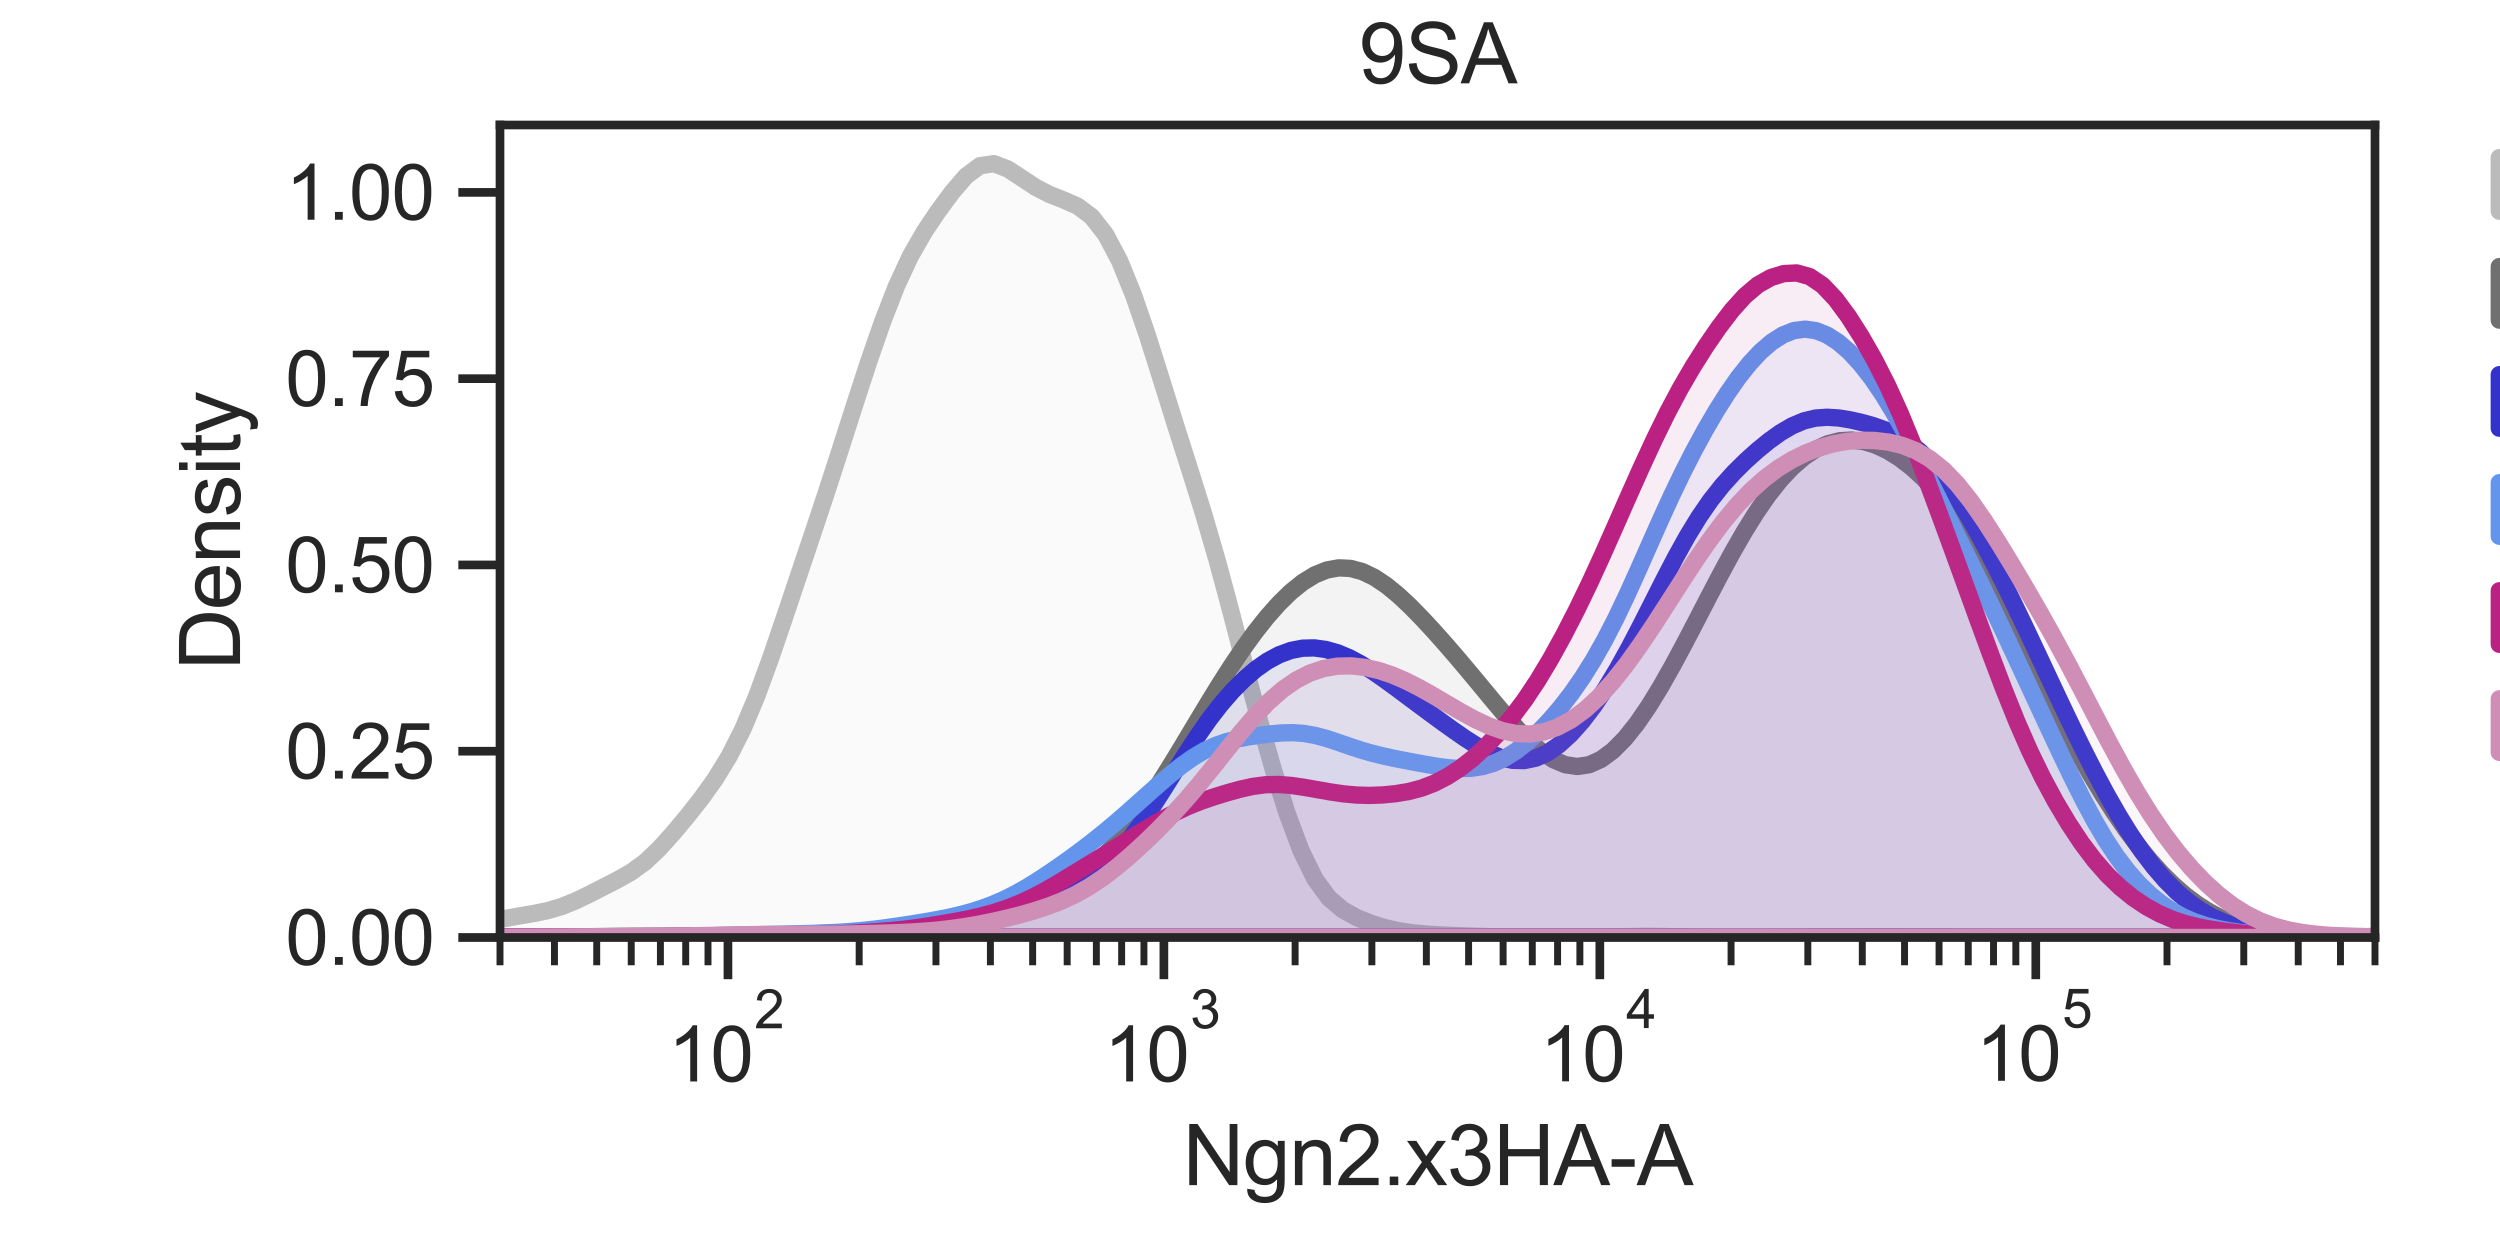 <?xml version="1.0" encoding="utf-8" standalone="no"?>
<!DOCTYPE svg PUBLIC "-//W3C//DTD SVG 1.1//EN"
  "http://www.w3.org/Graphics/SVG/1.1/DTD/svg11.dtd">
<svg xmlns:xlink="http://www.w3.org/1999/xlink" width="360pt" height="180pt" viewBox="0 0 360 180" xmlns="http://www.w3.org/2000/svg" version="1.1">
 <defs>
  <style type="text/css">*{stroke-linejoin: round; stroke-linecap: butt}</style>
 </defs>
 <g id="figure_1">
  <g id="patch_1">
   <path d="M 0 180 
L 360 180 
L 360 0 
L 0 0 
z
" style="fill: #ffffff"/>
  </g>
  <g id="axes_1">
   <g id="patch_2">
    <path d="M 72 135 
L 342 135 
L 342 18 
L 72 18 
z
" style="fill: #ffffff"/>
   </g>
   <g id="matplotlib.axis_1">
    <g id="xtick_1">
     <g id="line2d_1">
      <defs>
       <path id="me1b8f09e2a" d="M 0 0 
L 0 6 
" style="stroke: #262626; stroke-width: 1.25"/>
      </defs>
      <g>
       <use xlink:href="#me1b8f09e2a" x="104.824" y="135" style="fill: #262626; stroke: #262626; stroke-width: 1.25"/>
      </g>
     </g>
     <g id="text_1">
      <!-- $\mathdefault{10^{2}}$ -->
      <g style="fill: #262626" transform="translate(96.189 155.844) scale(0.11 -0.11)">
       <defs>
        <path id="ArialMT-31" d="M 2384 0 
L 1822 0 
L 1822 3584 
Q 1619 3391 1289 3197 
Q 959 3003 697 2906 
L 697 3450 
Q 1169 3672 1522 3987 
Q 1875 4303 2022 4600 
L 2384 4600 
L 2384 0 
z
" transform="scale(0.016)"/>
        <path id="ArialMT-30" d="M 266 2259 
Q 266 3072 433 3567 
Q 600 4063 929 4331 
Q 1259 4600 1759 4600 
Q 2128 4600 2406 4451 
Q 2684 4303 2865 4023 
Q 3047 3744 3150 3342 
Q 3253 2941 3253 2259 
Q 3253 1453 3087 958 
Q 2922 463 2592 192 
Q 2263 -78 1759 -78 
Q 1097 -78 719 397 
Q 266 969 266 2259 
z
M 844 2259 
Q 844 1131 1108 757 
Q 1372 384 1759 384 
Q 2147 384 2411 759 
Q 2675 1134 2675 2259 
Q 2675 3391 2411 3762 
Q 2147 4134 1753 4134 
Q 1366 4134 1134 3806 
Q 844 3388 844 2259 
z
" transform="scale(0.016)"/>
        <path id="ArialMT-32" d="M 3222 541 
L 3222 0 
L 194 0 
Q 188 203 259 391 
Q 375 700 629 1000 
Q 884 1300 1366 1694 
Q 2113 2306 2375 2664 
Q 2638 3022 2638 3341 
Q 2638 3675 2398 3904 
Q 2159 4134 1775 4134 
Q 1369 4134 1125 3890 
Q 881 3647 878 3216 
L 300 3275 
Q 359 3922 746 4261 
Q 1134 4600 1788 4600 
Q 2447 4600 2831 4234 
Q 3216 3869 3216 3328 
Q 3216 3053 3103 2787 
Q 2991 2522 2730 2228 
Q 2469 1934 1863 1422 
Q 1356 997 1212 845 
Q 1069 694 975 541 
L 3222 541 
z
" transform="scale(0.016)"/>
       </defs>
       <use xlink:href="#ArialMT-31" transform="translate(0 0.994)"/>
       <use xlink:href="#ArialMT-30" transform="translate(55.615 0.994)"/>
       <use xlink:href="#ArialMT-32" transform="translate(112.973 70.688) scale(0.7)"/>
      </g>
     </g>
    </g>
    <g id="xtick_2">
     <g id="line2d_2">
      <g>
       <use xlink:href="#me1b8f09e2a" x="167.6" y="135" style="fill: #262626; stroke: #262626; stroke-width: 1.25"/>
      </g>
     </g>
     <g id="text_2">
      <!-- $\mathdefault{10^{3}}$ -->
      <g style="fill: #262626" transform="translate(158.965 155.844) scale(0.11 -0.11)">
       <defs>
        <path id="ArialMT-33" d="M 269 1209 
L 831 1284 
Q 928 806 1161 595 
Q 1394 384 1728 384 
Q 2125 384 2398 659 
Q 2672 934 2672 1341 
Q 2672 1728 2419 1979 
Q 2166 2231 1775 2231 
Q 1616 2231 1378 2169 
L 1441 2663 
Q 1497 2656 1531 2656 
Q 1891 2656 2178 2843 
Q 2466 3031 2466 3422 
Q 2466 3731 2256 3934 
Q 2047 4138 1716 4138 
Q 1388 4138 1169 3931 
Q 950 3725 888 3313 
L 325 3413 
Q 428 3978 793 4289 
Q 1159 4600 1703 4600 
Q 2078 4600 2393 4439 
Q 2709 4278 2876 4000 
Q 3044 3722 3044 3409 
Q 3044 3113 2884 2869 
Q 2725 2625 2413 2481 
Q 2819 2388 3044 2092 
Q 3269 1797 3269 1353 
Q 3269 753 2831 336 
Q 2394 -81 1725 -81 
Q 1122 -81 723 278 
Q 325 638 269 1209 
z
" transform="scale(0.016)"/>
       </defs>
       <use xlink:href="#ArialMT-31" transform="translate(0 0.994)"/>
       <use xlink:href="#ArialMT-30" transform="translate(55.615 0.994)"/>
       <use xlink:href="#ArialMT-33" transform="translate(112.973 70.688) scale(0.7)"/>
      </g>
     </g>
    </g>
    <g id="xtick_3">
     <g id="line2d_3">
      <g>
       <use xlink:href="#me1b8f09e2a" x="230.375" y="135" style="fill: #262626; stroke: #262626; stroke-width: 1.25"/>
      </g>
     </g>
     <g id="text_3">
      <!-- $\mathdefault{10^{4}}$ -->
      <g style="fill: #262626" transform="translate(221.74 155.734) scale(0.11 -0.11)">
       <defs>
        <path id="ArialMT-34" d="M 2069 0 
L 2069 1097 
L 81 1097 
L 81 1613 
L 2172 4581 
L 2631 4581 
L 2631 1613 
L 3250 1613 
L 3250 1097 
L 2631 1097 
L 2631 0 
L 2069 0 
z
M 2069 1613 
L 2069 3678 
L 634 1613 
L 2069 1613 
z
" transform="scale(0.016)"/>
       </defs>
       <use xlink:href="#ArialMT-31" transform="translate(0 0.202)"/>
       <use xlink:href="#ArialMT-30" transform="translate(55.615 0.202)"/>
       <use xlink:href="#ArialMT-34" transform="translate(112.973 69.895) scale(0.7)"/>
      </g>
     </g>
    </g>
    <g id="xtick_4">
     <g id="line2d_4">
      <g>
       <use xlink:href="#me1b8f09e2a" x="293.151" y="135" style="fill: #262626; stroke: #262626; stroke-width: 1.25"/>
      </g>
     </g>
     <g id="text_4">
      <!-- $\mathdefault{10^{5}}$ -->
      <g style="fill: #262626" transform="translate(284.516 155.734) scale(0.11 -0.11)">
       <defs>
        <path id="ArialMT-35" d="M 266 1200 
L 856 1250 
Q 922 819 1161 601 
Q 1400 384 1738 384 
Q 2144 384 2425 690 
Q 2706 997 2706 1503 
Q 2706 1984 2436 2262 
Q 2166 2541 1728 2541 
Q 1456 2541 1237 2417 
Q 1019 2294 894 2097 
L 366 2166 
L 809 4519 
L 3088 4519 
L 3088 3981 
L 1259 3981 
L 1013 2750 
Q 1425 3038 1878 3038 
Q 2478 3038 2890 2622 
Q 3303 2206 3303 1553 
Q 3303 931 2941 478 
Q 2500 -78 1738 -78 
Q 1113 -78 717 272 
Q 322 622 266 1200 
z
" transform="scale(0.016)"/>
       </defs>
       <use xlink:href="#ArialMT-31" transform="translate(0 0.88)"/>
       <use xlink:href="#ArialMT-30" transform="translate(55.615 0.88)"/>
       <use xlink:href="#ArialMT-35" transform="translate(112.973 70.573) scale(0.7)"/>
      </g>
     </g>
    </g>
    <g id="xtick_5">
     <g id="line2d_5">
      <defs>
       <path id="m5a22747a0c" d="M 0 0 
L 0 4 
" style="stroke: #262626"/>
      </defs>
      <g>
       <use xlink:href="#m5a22747a0c" x="72" y="135" style="fill: #262626; stroke: #262626"/>
      </g>
     </g>
    </g>
    <g id="xtick_6">
     <g id="line2d_6">
      <g>
       <use xlink:href="#m5a22747a0c" x="79.843" y="135" style="fill: #262626; stroke: #262626"/>
      </g>
     </g>
    </g>
    <g id="xtick_7">
     <g id="line2d_7">
      <g>
       <use xlink:href="#m5a22747a0c" x="85.927" y="135" style="fill: #262626; stroke: #262626"/>
      </g>
     </g>
    </g>
    <g id="xtick_8">
     <g id="line2d_8">
      <g>
       <use xlink:href="#m5a22747a0c" x="90.897" y="135" style="fill: #262626; stroke: #262626"/>
      </g>
     </g>
    </g>
    <g id="xtick_9">
     <g id="line2d_9">
      <g>
       <use xlink:href="#m5a22747a0c" x="95.1" y="135" style="fill: #262626; stroke: #262626"/>
      </g>
     </g>
    </g>
    <g id="xtick_10">
     <g id="line2d_10">
      <g>
       <use xlink:href="#m5a22747a0c" x="98.74" y="135" style="fill: #262626; stroke: #262626"/>
      </g>
     </g>
    </g>
    <g id="xtick_11">
     <g id="line2d_11">
      <g>
       <use xlink:href="#m5a22747a0c" x="101.952" y="135" style="fill: #262626; stroke: #262626"/>
      </g>
     </g>
    </g>
    <g id="xtick_12">
     <g id="line2d_12">
      <g>
       <use xlink:href="#m5a22747a0c" x="123.721" y="135" style="fill: #262626; stroke: #262626"/>
      </g>
     </g>
    </g>
    <g id="xtick_13">
     <g id="line2d_13">
      <g>
       <use xlink:href="#m5a22747a0c" x="134.776" y="135" style="fill: #262626; stroke: #262626"/>
      </g>
     </g>
    </g>
    <g id="xtick_14">
     <g id="line2d_14">
      <g>
       <use xlink:href="#m5a22747a0c" x="142.619" y="135" style="fill: #262626; stroke: #262626"/>
      </g>
     </g>
    </g>
    <g id="xtick_15">
     <g id="line2d_15">
      <g>
       <use xlink:href="#m5a22747a0c" x="148.702" y="135" style="fill: #262626; stroke: #262626"/>
      </g>
     </g>
    </g>
    <g id="xtick_16">
     <g id="line2d_16">
      <g>
       <use xlink:href="#m5a22747a0c" x="153.673" y="135" style="fill: #262626; stroke: #262626"/>
      </g>
     </g>
    </g>
    <g id="xtick_17">
     <g id="line2d_17">
      <g>
       <use xlink:href="#m5a22747a0c" x="157.876" y="135" style="fill: #262626; stroke: #262626"/>
      </g>
     </g>
    </g>
    <g id="xtick_18">
     <g id="line2d_18">
      <g>
       <use xlink:href="#m5a22747a0c" x="161.516" y="135" style="fill: #262626; stroke: #262626"/>
      </g>
     </g>
    </g>
    <g id="xtick_19">
     <g id="line2d_19">
      <g>
       <use xlink:href="#m5a22747a0c" x="164.727" y="135" style="fill: #262626; stroke: #262626"/>
      </g>
     </g>
    </g>
    <g id="xtick_20">
     <g id="line2d_20">
      <g>
       <use xlink:href="#m5a22747a0c" x="186.497" y="135" style="fill: #262626; stroke: #262626"/>
      </g>
     </g>
    </g>
    <g id="xtick_21">
     <g id="line2d_21">
      <g>
       <use xlink:href="#m5a22747a0c" x="197.551" y="135" style="fill: #262626; stroke: #262626"/>
      </g>
     </g>
    </g>
    <g id="xtick_22">
     <g id="line2d_22">
      <g>
       <use xlink:href="#m5a22747a0c" x="205.394" y="135" style="fill: #262626; stroke: #262626"/>
      </g>
     </g>
    </g>
    <g id="xtick_23">
     <g id="line2d_23">
      <g>
       <use xlink:href="#m5a22747a0c" x="211.478" y="135" style="fill: #262626; stroke: #262626"/>
      </g>
     </g>
    </g>
    <g id="xtick_24">
     <g id="line2d_24">
      <g>
       <use xlink:href="#m5a22747a0c" x="216.449" y="135" style="fill: #262626; stroke: #262626"/>
      </g>
     </g>
    </g>
    <g id="xtick_25">
     <g id="line2d_25">
      <g>
       <use xlink:href="#m5a22747a0c" x="220.651" y="135" style="fill: #262626; stroke: #262626"/>
      </g>
     </g>
    </g>
    <g id="xtick_26">
     <g id="line2d_26">
      <g>
       <use xlink:href="#m5a22747a0c" x="224.292" y="135" style="fill: #262626; stroke: #262626"/>
      </g>
     </g>
    </g>
    <g id="xtick_27">
     <g id="line2d_27">
      <g>
       <use xlink:href="#m5a22747a0c" x="227.503" y="135" style="fill: #262626; stroke: #262626"/>
      </g>
     </g>
    </g>
    <g id="xtick_28">
     <g id="line2d_28">
      <g>
       <use xlink:href="#m5a22747a0c" x="249.273" y="135" style="fill: #262626; stroke: #262626"/>
      </g>
     </g>
    </g>
    <g id="xtick_29">
     <g id="line2d_29">
      <g>
       <use xlink:href="#m5a22747a0c" x="260.327" y="135" style="fill: #262626; stroke: #262626"/>
      </g>
     </g>
    </g>
    <g id="xtick_30">
     <g id="line2d_30">
      <g>
       <use xlink:href="#m5a22747a0c" x="268.17" y="135" style="fill: #262626; stroke: #262626"/>
      </g>
     </g>
    </g>
    <g id="xtick_31">
     <g id="line2d_31">
      <g>
       <use xlink:href="#m5a22747a0c" x="274.254" y="135" style="fill: #262626; stroke: #262626"/>
      </g>
     </g>
    </g>
    <g id="xtick_32">
     <g id="line2d_32">
      <g>
       <use xlink:href="#m5a22747a0c" x="279.224" y="135" style="fill: #262626; stroke: #262626"/>
      </g>
     </g>
    </g>
    <g id="xtick_33">
     <g id="line2d_33">
      <g>
       <use xlink:href="#m5a22747a0c" x="283.427" y="135" style="fill: #262626; stroke: #262626"/>
      </g>
     </g>
    </g>
    <g id="xtick_34">
     <g id="line2d_34">
      <g>
       <use xlink:href="#m5a22747a0c" x="287.067" y="135" style="fill: #262626; stroke: #262626"/>
      </g>
     </g>
    </g>
    <g id="xtick_35">
     <g id="line2d_35">
      <g>
       <use xlink:href="#m5a22747a0c" x="290.279" y="135" style="fill: #262626; stroke: #262626"/>
      </g>
     </g>
    </g>
    <g id="xtick_36">
     <g id="line2d_36">
      <g>
       <use xlink:href="#m5a22747a0c" x="312.048" y="135" style="fill: #262626; stroke: #262626"/>
      </g>
     </g>
    </g>
    <g id="xtick_37">
     <g id="line2d_37">
      <g>
       <use xlink:href="#m5a22747a0c" x="323.103" y="135" style="fill: #262626; stroke: #262626"/>
      </g>
     </g>
    </g>
    <g id="xtick_38">
     <g id="line2d_38">
      <g>
       <use xlink:href="#m5a22747a0c" x="330.946" y="135" style="fill: #262626; stroke: #262626"/>
      </g>
     </g>
    </g>
    <g id="xtick_39">
     <g id="line2d_39">
      <g>
       <use xlink:href="#m5a22747a0c" x="337.029" y="135" style="fill: #262626; stroke: #262626"/>
      </g>
     </g>
    </g>
    <g id="xtick_40">
     <g id="line2d_40">
      <g>
       <use xlink:href="#m5a22747a0c" x="342" y="135" style="fill: #262626; stroke: #262626"/>
      </g>
     </g>
    </g>
    <g id="text_5">
     <!-- Ngn2.x3HA-A -->
     <g style="fill: #262626" transform="translate(170.318 170.655) scale(0.12 -0.12)">
      <defs>
       <path id="ArialMT-4e" d="M 488 0 
L 488 4581 
L 1109 4581 
L 3516 984 
L 3516 4581 
L 4097 4581 
L 4097 0 
L 3475 0 
L 1069 3600 
L 1069 0 
L 488 0 
z
" transform="scale(0.016)"/>
       <path id="ArialMT-67" d="M 319 -275 
L 866 -356 
Q 900 -609 1056 -725 
Q 1266 -881 1628 -881 
Q 2019 -881 2231 -725 
Q 2444 -569 2519 -288 
Q 2563 -116 2559 434 
Q 2191 0 1641 0 
Q 956 0 581 494 
Q 206 988 206 1678 
Q 206 2153 378 2554 
Q 550 2956 876 3175 
Q 1203 3394 1644 3394 
Q 2231 3394 2613 2919 
L 2613 3319 
L 3131 3319 
L 3131 450 
Q 3131 -325 2973 -648 
Q 2816 -972 2473 -1159 
Q 2131 -1347 1631 -1347 
Q 1038 -1347 672 -1080 
Q 306 -813 319 -275 
z
M 784 1719 
Q 784 1066 1043 766 
Q 1303 466 1694 466 
Q 2081 466 2343 764 
Q 2606 1063 2606 1700 
Q 2606 2309 2336 2618 
Q 2066 2928 1684 2928 
Q 1309 2928 1046 2623 
Q 784 2319 784 1719 
z
" transform="scale(0.016)"/>
       <path id="ArialMT-6e" d="M 422 0 
L 422 3319 
L 928 3319 
L 928 2847 
Q 1294 3394 1984 3394 
Q 2284 3394 2536 3286 
Q 2788 3178 2913 3003 
Q 3038 2828 3088 2588 
Q 3119 2431 3119 2041 
L 3119 0 
L 2556 0 
L 2556 2019 
Q 2556 2363 2490 2533 
Q 2425 2703 2258 2804 
Q 2091 2906 1866 2906 
Q 1506 2906 1245 2678 
Q 984 2450 984 1813 
L 984 0 
L 422 0 
z
" transform="scale(0.016)"/>
       <path id="ArialMT-2e" d="M 581 0 
L 581 641 
L 1222 641 
L 1222 0 
L 581 0 
z
" transform="scale(0.016)"/>
       <path id="ArialMT-78" d="M 47 0 
L 1259 1725 
L 138 3319 
L 841 3319 
L 1350 2541 
Q 1494 2319 1581 2169 
Q 1719 2375 1834 2534 
L 2394 3319 
L 3066 3319 
L 1919 1756 
L 3153 0 
L 2463 0 
L 1781 1031 
L 1600 1309 
L 728 0 
L 47 0 
z
" transform="scale(0.016)"/>
       <path id="ArialMT-48" d="M 513 0 
L 513 4581 
L 1119 4581 
L 1119 2700 
L 3500 2700 
L 3500 4581 
L 4106 4581 
L 4106 0 
L 3500 0 
L 3500 2159 
L 1119 2159 
L 1119 0 
L 513 0 
z
" transform="scale(0.016)"/>
       <path id="ArialMT-41" d="M -9 0 
L 1750 4581 
L 2403 4581 
L 4278 0 
L 3588 0 
L 3053 1388 
L 1138 1388 
L 634 0 
L -9 0 
z
M 1313 1881 
L 2866 1881 
L 2388 3150 
Q 2169 3728 2063 4100 
Q 1975 3659 1816 3225 
L 1313 1881 
z
" transform="scale(0.016)"/>
       <path id="ArialMT-2d" d="M 203 1375 
L 203 1941 
L 1931 1941 
L 1931 1375 
L 203 1375 
z
" transform="scale(0.016)"/>
      </defs>
      <use xlink:href="#ArialMT-4e"/>
      <use xlink:href="#ArialMT-67" transform="translate(72.217 0)"/>
      <use xlink:href="#ArialMT-6e" transform="translate(127.832 0)"/>
      <use xlink:href="#ArialMT-32" transform="translate(183.447 0)"/>
      <use xlink:href="#ArialMT-2e" transform="translate(239.062 0)"/>
      <use xlink:href="#ArialMT-78" transform="translate(266.846 0)"/>
      <use xlink:href="#ArialMT-33" transform="translate(316.846 0)"/>
      <use xlink:href="#ArialMT-48" transform="translate(372.461 0)"/>
      <use xlink:href="#ArialMT-41" transform="translate(444.678 0)"/>
      <use xlink:href="#ArialMT-2d" transform="translate(511.377 0)"/>
      <use xlink:href="#ArialMT-41" transform="translate(544.678 0)"/>
     </g>
    </g>
   </g>
   <g id="matplotlib.axis_2">
    <g id="ytick_1">
     <g id="line2d_41">
      <defs>
       <path id="m73a2cc7f8d" d="M 0 0 
L -6 0 
" style="stroke: #262626; stroke-width: 1.25"/>
      </defs>
      <g>
       <use xlink:href="#m73a2cc7f8d" x="72" y="135" style="fill: #262626; stroke: #262626; stroke-width: 1.25"/>
      </g>
     </g>
     <g id="text_6">
      <!-- 0.00 -->
      <g style="fill: #262626" transform="translate(41.093 138.937) scale(0.11 -0.11)">
       <use xlink:href="#ArialMT-30"/>
       <use xlink:href="#ArialMT-2e" transform="translate(55.615 0)"/>
       <use xlink:href="#ArialMT-30" transform="translate(83.398 0)"/>
       <use xlink:href="#ArialMT-30" transform="translate(139.014 0)"/>
      </g>
     </g>
    </g>
    <g id="ytick_2">
     <g id="line2d_42">
      <g>
       <use xlink:href="#m73a2cc7f8d" x="72" y="108.176" style="fill: #262626; stroke: #262626; stroke-width: 1.25"/>
      </g>
     </g>
     <g id="text_7">
      <!-- 0.25 -->
      <g style="fill: #262626" transform="translate(41.093 112.113) scale(0.11 -0.11)">
       <use xlink:href="#ArialMT-30"/>
       <use xlink:href="#ArialMT-2e" transform="translate(55.615 0)"/>
       <use xlink:href="#ArialMT-32" transform="translate(83.398 0)"/>
       <use xlink:href="#ArialMT-35" transform="translate(139.014 0)"/>
      </g>
     </g>
    </g>
    <g id="ytick_3">
     <g id="line2d_43">
      <g>
       <use xlink:href="#m73a2cc7f8d" x="72" y="81.352" style="fill: #262626; stroke: #262626; stroke-width: 1.25"/>
      </g>
     </g>
     <g id="text_8">
      <!-- 0.50 -->
      <g style="fill: #262626" transform="translate(41.093 85.289) scale(0.11 -0.11)">
       <use xlink:href="#ArialMT-30"/>
       <use xlink:href="#ArialMT-2e" transform="translate(55.615 0)"/>
       <use xlink:href="#ArialMT-35" transform="translate(83.398 0)"/>
       <use xlink:href="#ArialMT-30" transform="translate(139.014 0)"/>
      </g>
     </g>
    </g>
    <g id="ytick_4">
     <g id="line2d_44">
      <g>
       <use xlink:href="#m73a2cc7f8d" x="72" y="54.529" style="fill: #262626; stroke: #262626; stroke-width: 1.25"/>
      </g>
     </g>
     <g id="text_9">
      <!-- 0.75 -->
      <g style="fill: #262626" transform="translate(41.093 58.465) scale(0.11 -0.11)">
       <defs>
        <path id="ArialMT-37" d="M 303 3981 
L 303 4522 
L 3269 4522 
L 3269 4084 
Q 2831 3619 2401 2847 
Q 1972 2075 1738 1259 
Q 1569 684 1522 0 
L 944 0 
Q 953 541 1156 1306 
Q 1359 2072 1739 2783 
Q 2119 3494 2547 3981 
L 303 3981 
z
" transform="scale(0.016)"/>
       </defs>
       <use xlink:href="#ArialMT-30"/>
       <use xlink:href="#ArialMT-2e" transform="translate(55.615 0)"/>
       <use xlink:href="#ArialMT-37" transform="translate(83.398 0)"/>
       <use xlink:href="#ArialMT-35" transform="translate(139.014 0)"/>
      </g>
     </g>
    </g>
    <g id="ytick_5">
     <g id="line2d_45">
      <g>
       <use xlink:href="#m73a2cc7f8d" x="72" y="27.705" style="fill: #262626; stroke: #262626; stroke-width: 1.25"/>
      </g>
     </g>
     <g id="text_10">
      <!-- 1.00 -->
      <g style="fill: #262626" transform="translate(41.093 31.642) scale(0.11 -0.11)">
       <use xlink:href="#ArialMT-31"/>
       <use xlink:href="#ArialMT-2e" transform="translate(55.615 0)"/>
       <use xlink:href="#ArialMT-30" transform="translate(83.398 0)"/>
       <use xlink:href="#ArialMT-30" transform="translate(139.014 0)"/>
      </g>
     </g>
    </g>
    <g id="text_11">
     <!-- Density -->
     <g style="fill: #262626" transform="translate(34.567 96.506) rotate(-90) scale(0.12 -0.12)">
      <defs>
       <path id="ArialMT-44" d="M 494 0 
L 494 4581 
L 2072 4581 
Q 2606 4581 2888 4516 
Q 3281 4425 3559 4188 
Q 3922 3881 4101 3404 
Q 4281 2928 4281 2316 
Q 4281 1794 4159 1391 
Q 4038 988 3847 723 
Q 3656 459 3429 307 
Q 3203 156 2883 78 
Q 2563 0 2147 0 
L 494 0 
z
M 1100 541 
L 2078 541 
Q 2531 541 2789 625 
Q 3047 709 3200 863 
Q 3416 1078 3536 1442 
Q 3656 1806 3656 2325 
Q 3656 3044 3420 3430 
Q 3184 3816 2847 3947 
Q 2603 4041 2063 4041 
L 1100 4041 
L 1100 541 
z
" transform="scale(0.016)"/>
       <path id="ArialMT-65" d="M 2694 1069 
L 3275 997 
Q 3138 488 2766 206 
Q 2394 -75 1816 -75 
Q 1088 -75 661 373 
Q 234 822 234 1631 
Q 234 2469 665 2931 
Q 1097 3394 1784 3394 
Q 2450 3394 2872 2941 
Q 3294 2488 3294 1666 
Q 3294 1616 3291 1516 
L 816 1516 
Q 847 969 1125 678 
Q 1403 388 1819 388 
Q 2128 388 2347 550 
Q 2566 713 2694 1069 
z
M 847 1978 
L 2700 1978 
Q 2663 2397 2488 2606 
Q 2219 2931 1791 2931 
Q 1403 2931 1139 2672 
Q 875 2413 847 1978 
z
" transform="scale(0.016)"/>
       <path id="ArialMT-73" d="M 197 991 
L 753 1078 
Q 800 744 1014 566 
Q 1228 388 1613 388 
Q 2000 388 2187 545 
Q 2375 703 2375 916 
Q 2375 1106 2209 1216 
Q 2094 1291 1634 1406 
Q 1016 1563 777 1677 
Q 538 1791 414 1992 
Q 291 2194 291 2438 
Q 291 2659 392 2848 
Q 494 3038 669 3163 
Q 800 3259 1026 3326 
Q 1253 3394 1513 3394 
Q 1903 3394 2198 3281 
Q 2494 3169 2634 2976 
Q 2775 2784 2828 2463 
L 2278 2388 
Q 2241 2644 2061 2787 
Q 1881 2931 1553 2931 
Q 1166 2931 1000 2803 
Q 834 2675 834 2503 
Q 834 2394 903 2306 
Q 972 2216 1119 2156 
Q 1203 2125 1616 2013 
Q 2213 1853 2448 1751 
Q 2684 1650 2818 1456 
Q 2953 1263 2953 975 
Q 2953 694 2789 445 
Q 2625 197 2315 61 
Q 2006 -75 1616 -75 
Q 969 -75 630 194 
Q 291 463 197 991 
z
" transform="scale(0.016)"/>
       <path id="ArialMT-69" d="M 425 3934 
L 425 4581 
L 988 4581 
L 988 3934 
L 425 3934 
z
M 425 0 
L 425 3319 
L 988 3319 
L 988 0 
L 425 0 
z
" transform="scale(0.016)"/>
       <path id="ArialMT-74" d="M 1650 503 
L 1731 6 
Q 1494 -44 1306 -44 
Q 1000 -44 831 53 
Q 663 150 594 308 
Q 525 466 525 972 
L 525 2881 
L 113 2881 
L 113 3319 
L 525 3319 
L 525 4141 
L 1084 4478 
L 1084 3319 
L 1650 3319 
L 1650 2881 
L 1084 2881 
L 1084 941 
Q 1084 700 1114 631 
Q 1144 563 1211 522 
Q 1278 481 1403 481 
Q 1497 481 1650 503 
z
" transform="scale(0.016)"/>
       <path id="ArialMT-79" d="M 397 -1278 
L 334 -750 
Q 519 -800 656 -800 
Q 844 -800 956 -737 
Q 1069 -675 1141 -563 
Q 1194 -478 1313 -144 
Q 1328 -97 1363 -6 
L 103 3319 
L 709 3319 
L 1400 1397 
Q 1534 1031 1641 628 
Q 1738 1016 1872 1384 
L 2581 3319 
L 3144 3319 
L 1881 -56 
Q 1678 -603 1566 -809 
Q 1416 -1088 1222 -1217 
Q 1028 -1347 759 -1347 
Q 597 -1347 397 -1278 
z
" transform="scale(0.016)"/>
      </defs>
      <use xlink:href="#ArialMT-44"/>
      <use xlink:href="#ArialMT-65" transform="translate(72.217 0)"/>
      <use xlink:href="#ArialMT-6e" transform="translate(127.832 0)"/>
      <use xlink:href="#ArialMT-73" transform="translate(183.447 0)"/>
      <use xlink:href="#ArialMT-69" transform="translate(233.447 0)"/>
      <use xlink:href="#ArialMT-74" transform="translate(255.664 0)"/>
      <use xlink:href="#ArialMT-79" transform="translate(283.447 0)"/>
     </g>
    </g>
   </g>
   <g id="FillBetweenPolyCollection_1">
    <path d="M -31.665 134.999 
L -31.665 135 
L -29.656 135 
L -27.647 135 
L -25.638 135 
L -23.629 135 
L -21.62 135 
L -19.61 135 
L -17.601 135 
L -15.592 135 
L -13.583 135 
L -11.574 135 
L -9.565 135 
L -7.555 135 
L -5.546 135 
L -3.537 135 
L -1.528 135 
L 0.481 135 
L 2.49 135 
L 4.5 135 
L 6.509 135 
L 8.518 135 
L 10.527 135 
L 12.536 135 
L 14.545 135 
L 16.555 135 
L 18.564 135 
L 20.573 135 
L 22.582 135 
L 24.591 135 
L 26.6 135 
L 28.61 135 
L 30.619 135 
L 32.628 135 
L 34.637 135 
L 36.646 135 
L 38.655 135 
L 40.665 135 
L 42.674 135 
L 44.683 135 
L 46.692 135 
L 48.701 135 
L 50.71 135 
L 52.719 135 
L 54.729 135 
L 56.738 135 
L 58.747 135 
L 60.756 135 
L 62.765 135 
L 64.774 135 
L 66.784 135 
L 68.793 135 
L 70.802 135 
L 72.811 135 
L 74.82 135 
L 76.829 135 
L 78.839 135 
L 80.848 135 
L 82.857 135 
L 84.866 135 
L 86.875 135 
L 88.884 135 
L 90.894 135 
L 92.903 135 
L 94.912 135 
L 96.921 135 
L 98.93 135 
L 100.939 135 
L 102.949 135 
L 104.958 135 
L 106.967 135 
L 108.976 135 
L 110.985 135 
L 112.994 135 
L 115.004 135 
L 117.013 135 
L 119.022 135 
L 121.031 135 
L 123.04 135 
L 125.049 135 
L 127.059 135 
L 129.068 135 
L 131.077 135 
L 133.086 135 
L 135.095 135 
L 137.104 135 
L 139.113 135 
L 141.123 135 
L 143.132 135 
L 145.141 135 
L 147.15 135 
L 149.159 135 
L 151.168 135 
L 153.178 135 
L 155.187 135 
L 157.196 135 
L 159.205 135 
L 161.214 135 
L 163.223 135 
L 165.233 135 
L 167.242 135 
L 169.251 135 
L 171.26 135 
L 173.269 135 
L 175.278 135 
L 177.288 135 
L 179.297 135 
L 181.306 135 
L 183.315 135 
L 185.324 135 
L 187.333 135 
L 189.343 135 
L 191.352 135 
L 193.361 135 
L 195.37 135 
L 197.379 135 
L 199.388 135 
L 201.398 135 
L 203.407 135 
L 205.416 135 
L 207.425 135 
L 209.434 135 
L 211.443 135 
L 213.453 135 
L 215.462 135 
L 217.471 135 
L 219.48 135 
L 221.489 135 
L 223.498 135 
L 225.507 135 
L 227.517 135 
L 229.526 135 
L 231.535 135 
L 233.544 135 
L 235.553 135 
L 237.562 135 
L 239.572 135 
L 241.581 135 
L 243.59 135 
L 245.599 135 
L 247.608 135 
L 249.617 135 
L 251.627 135 
L 253.636 135 
L 255.645 135 
L 257.654 135 
L 259.663 135 
L 261.672 135 
L 263.682 135 
L 265.691 135 
L 267.7 135 
L 269.709 135 
L 271.718 135 
L 273.727 135 
L 275.737 135 
L 277.746 135 
L 279.755 135 
L 281.764 135 
L 283.773 135 
L 285.782 135 
L 287.792 135 
L 289.801 135 
L 291.81 135 
L 293.819 135 
L 295.828 135 
L 297.837 135 
L 299.847 135 
L 301.856 135 
L 303.865 135 
L 305.874 135 
L 307.883 135 
L 309.892 135 
L 311.902 135 
L 313.911 135 
L 315.92 135 
L 317.929 135 
L 319.938 135 
L 321.947 135 
L 323.956 135 
L 325.966 135 
L 327.975 135 
L 329.984 135 
L 331.993 135 
L 334.002 135 
L 336.011 135 
L 338.021 135 
L 340.03 135 
L 342.039 135 
L 344.048 135 
L 346.057 135 
L 348.066 135 
L 350.076 135 
L 352.085 135 
L 354.094 135 
L 356.103 135 
L 358.112 135 
L 360.121 135 
L 362.131 135 
L 364.14 135 
L 366.149 135 
L 368.158 135 
L 368.158 134.997 
L 368.158 134.997 
L 366.149 134.988 
L 364.14 134.959 
L 362.131 134.898 
L 360.121 134.809 
L 358.112 134.729 
L 356.103 134.7 
L 354.094 134.729 
L 352.085 134.781 
L 350.076 134.827 
L 348.066 134.867 
L 346.057 134.902 
L 344.048 134.927 
L 342.039 134.935 
L 340.03 134.936 
L 338.021 134.944 
L 336.011 134.961 
L 334.002 134.98 
L 331.993 134.992 
L 329.984 134.998 
L 327.975 134.998 
L 325.966 134.995 
L 323.956 134.985 
L 321.947 134.968 
L 319.938 134.95 
L 317.929 134.941 
L 315.92 134.949 
L 313.911 134.968 
L 311.902 134.985 
L 309.892 134.995 
L 307.883 134.999 
L 305.874 135 
L 303.865 135 
L 301.856 135 
L 299.847 135 
L 297.837 135 
L 295.828 135 
L 293.819 135 
L 291.81 135 
L 289.801 134.998 
L 287.792 134.992 
L 285.782 134.98 
L 283.773 134.961 
L 281.764 134.943 
L 279.755 134.935 
L 277.746 134.933 
L 275.737 134.922 
L 273.727 134.899 
L 271.718 134.881 
L 269.709 134.886 
L 267.7 134.91 
L 265.691 134.93 
L 263.682 134.936 
L 261.672 134.937 
L 259.663 134.947 
L 257.654 134.965 
L 255.645 134.983 
L 253.636 134.994 
L 251.627 134.998 
L 249.617 134.998 
L 247.608 134.994 
L 245.599 134.98 
L 243.59 134.951 
L 241.581 134.908 
L 239.572 134.863 
L 237.562 134.839 
L 235.553 134.851 
L 233.544 134.886 
L 231.535 134.917 
L 229.526 134.929 
L 227.517 134.926 
L 225.507 134.921 
L 223.498 134.919 
L 221.489 134.92 
L 219.48 134.923 
L 217.471 134.919 
L 215.462 134.896 
L 213.453 134.849 
L 211.443 134.788 
L 209.434 134.718 
L 207.425 134.629 
L 205.416 134.506 
L 203.407 134.322 
L 201.398 134.028 
L 199.388 133.576 
L 197.379 132.946 
L 195.37 132.133 
L 193.361 131.025 
L 191.352 129.314 
L 189.343 126.561 
L 187.333 122.463 
L 185.324 117.071 
L 183.315 110.689 
L 181.306 103.586 
L 179.297 95.974 
L 177.288 88.191 
L 175.278 80.709 
L 173.269 73.829 
L 171.26 67.431 
L 169.251 61.121 
L 167.242 54.681 
L 165.233 48.32 
L 163.223 42.478 
L 161.214 37.541 
L 159.205 33.756 
L 157.196 31.199 
L 155.187 29.69 
L 153.178 28.801 
L 151.168 28.018 
L 149.159 26.983 
L 147.15 25.659 
L 145.141 24.343 
L 143.132 23.571 
L 141.123 23.859 
L 139.113 25.349 
L 137.104 27.69 
L 135.095 30.413 
L 133.086 33.402 
L 131.077 36.923 
L 129.068 41.256 
L 127.059 46.424 
L 125.049 52.222 
L 123.04 58.382 
L 121.031 64.659 
L 119.022 70.853 
L 117.013 76.889 
L 115.004 82.858 
L 112.994 88.844 
L 110.985 94.734 
L 108.976 100.225 
L 106.967 105.008 
L 104.958 108.972 
L 102.949 112.24 
L 100.939 115.043 
L 98.93 117.584 
L 96.921 119.985 
L 94.912 122.219 
L 92.903 124.12 
L 90.894 125.582 
L 88.884 126.718 
L 86.875 127.747 
L 84.866 128.773 
L 82.857 129.741 
L 80.848 130.546 
L 78.839 131.137 
L 76.829 131.551 
L 74.82 131.889 
L 72.811 132.243 
L 70.802 132.625 
L 68.793 132.995 
L 66.784 133.322 
L 64.774 133.608 
L 62.765 133.853 
L 60.756 134.035 
L 58.747 134.139 
L 56.738 134.191 
L 54.729 134.233 
L 52.719 134.27 
L 50.71 134.284 
L 48.701 134.282 
L 46.692 134.293 
L 44.683 134.32 
L 42.674 134.347 
L 40.665 134.38 
L 38.655 134.451 
L 36.646 134.567 
L 34.637 134.692 
L 32.628 134.773 
L 30.619 134.793 
L 28.61 134.785 
L 26.6 134.792 
L 24.591 134.82 
L 22.582 134.848 
L 20.573 134.857 
L 18.564 134.846 
L 16.555 134.824 
L 14.545 134.782 
L 12.536 134.711 
L 10.527 134.645 
L 8.518 134.645 
L 6.509 134.726 
L 4.5 134.834 
L 2.49 134.907 
L 0.481 134.932 
L -1.528 134.937 
L -3.537 134.946 
L -5.546 134.965 
L -7.555 134.983 
L -9.565 134.993 
L -11.574 134.996 
L -13.583 134.991 
L -15.592 134.978 
L -17.601 134.959 
L -19.61 134.944 
L -21.62 134.943 
L -23.629 134.957 
L -25.638 134.976 
L -27.647 134.99 
L -29.656 134.997 
L -31.665 134.999 
z
" clip-path="url(#pe245ccded6)" style="fill: #bbbbbb; fill-opacity: 0.08; stroke: #bbbbbb; stroke-width: 2.5"/>
   </g>
   <g id="FillBetweenPolyCollection_2">
    <defs>
     <path id="m44cb7b8912" d="M 38.196 -45.001 
L 38.196 -45 
L 39.913 -45 
L 41.631 -45 
L 43.348 -45 
L 45.066 -45 
L 46.783 -45 
L 48.5 -45 
L 50.218 -45 
L 51.935 -45 
L 53.653 -45 
L 55.37 -45 
L 57.088 -45 
L 58.805 -45 
L 60.523 -45 
L 62.24 -45 
L 63.958 -45 
L 65.675 -45 
L 67.393 -45 
L 69.11 -45 
L 70.827 -45 
L 72.545 -45 
L 74.262 -45 
L 75.98 -45 
L 77.697 -45 
L 79.415 -45 
L 81.132 -45 
L 82.85 -45 
L 84.567 -45 
L 86.285 -45 
L 88.002 -45 
L 89.719 -45 
L 91.437 -45 
L 93.154 -45 
L 94.872 -45 
L 96.589 -45 
L 98.307 -45 
L 100.024 -45 
L 101.742 -45 
L 103.459 -45 
L 105.177 -45 
L 106.894 -45 
L 108.612 -45 
L 110.329 -45 
L 112.046 -45 
L 113.764 -45 
L 115.481 -45 
L 117.199 -45 
L 118.916 -45 
L 120.634 -45 
L 122.351 -45 
L 124.069 -45 
L 125.786 -45 
L 127.504 -45 
L 129.221 -45 
L 130.939 -45 
L 132.656 -45 
L 134.373 -45 
L 136.091 -45 
L 137.808 -45 
L 139.526 -45 
L 141.243 -45 
L 142.961 -45 
L 144.678 -45 
L 146.396 -45 
L 148.113 -45 
L 149.831 -45 
L 151.548 -45 
L 153.265 -45 
L 154.983 -45 
L 156.7 -45 
L 158.418 -45 
L 160.135 -45 
L 161.853 -45 
L 163.57 -45 
L 165.288 -45 
L 167.005 -45 
L 168.723 -45 
L 170.44 -45 
L 172.158 -45 
L 173.875 -45 
L 175.592 -45 
L 177.31 -45 
L 179.027 -45 
L 180.745 -45 
L 182.462 -45 
L 184.18 -45 
L 185.897 -45 
L 187.615 -45 
L 189.332 -45 
L 191.05 -45 
L 192.767 -45 
L 194.484 -45 
L 196.202 -45 
L 197.919 -45 
L 199.637 -45 
L 201.354 -45 
L 203.072 -45 
L 204.789 -45 
L 206.507 -45 
L 208.224 -45 
L 209.942 -45 
L 211.659 -45 
L 213.377 -45 
L 215.094 -45 
L 216.811 -45 
L 218.529 -45 
L 220.246 -45 
L 221.964 -45 
L 223.681 -45 
L 225.399 -45 
L 227.116 -45 
L 228.834 -45 
L 230.551 -45 
L 232.269 -45 
L 233.986 -45 
L 235.703 -45 
L 237.421 -45 
L 239.138 -45 
L 240.856 -45 
L 242.573 -45 
L 244.291 -45 
L 246.008 -45 
L 247.726 -45 
L 249.443 -45 
L 251.161 -45 
L 252.878 -45 
L 254.596 -45 
L 256.313 -45 
L 258.03 -45 
L 259.748 -45 
L 261.465 -45 
L 263.183 -45 
L 264.9 -45 
L 266.618 -45 
L 268.335 -45 
L 270.053 -45 
L 271.77 -45 
L 273.488 -45 
L 275.205 -45 
L 276.922 -45 
L 278.64 -45 
L 280.357 -45 
L 282.075 -45 
L 283.792 -45 
L 285.51 -45 
L 287.227 -45 
L 288.945 -45 
L 290.662 -45 
L 292.38 -45 
L 294.097 -45 
L 295.815 -45 
L 297.532 -45 
L 299.249 -45 
L 300.967 -45 
L 302.684 -45 
L 304.402 -45 
L 306.119 -45 
L 307.837 -45 
L 309.554 -45 
L 311.272 -45 
L 312.989 -45 
L 314.707 -45 
L 316.424 -45 
L 318.141 -45 
L 319.859 -45 
L 321.576 -45 
L 323.294 -45 
L 325.011 -45 
L 326.729 -45 
L 328.446 -45 
L 330.164 -45 
L 331.881 -45 
L 333.599 -45 
L 335.316 -45 
L 337.034 -45 
L 338.751 -45 
L 340.468 -45 
L 342.186 -45 
L 343.903 -45 
L 345.621 -45 
L 347.338 -45 
L 349.056 -45 
L 350.773 -45 
L 352.491 -45 
L 354.208 -45 
L 355.926 -45 
L 357.643 -45 
L 359.36 -45 
L 361.078 -45 
L 362.795 -45 
L 364.513 -45 
L 366.23 -45 
L 367.948 -45 
L 369.665 -45 
L 371.383 -45 
L 373.1 -45 
L 374.818 -45 
L 376.535 -45 
L 378.253 -45 
L 379.97 -45 
L 379.97 -45.013 
L 379.97 -45.013 
L 378.253 -45.024 
L 376.535 -45.044 
L 374.818 -45.076 
L 373.1 -45.126 
L 371.383 -45.197 
L 369.665 -45.294 
L 367.948 -45.415 
L 366.23 -45.557 
L 364.513 -45.711 
L 362.795 -45.862 
L 361.078 -45.992 
L 359.36 -46.085 
L 357.643 -46.127 
L 355.926 -46.113 
L 354.208 -46.043 
L 352.491 -45.93 
L 350.773 -45.787 
L 349.056 -45.633 
L 347.338 -45.484 
L 345.621 -45.352 
L 343.903 -45.245 
L 342.186 -45.165 
L 340.468 -45.112 
L 338.751 -45.084 
L 337.034 -45.078 
L 335.316 -45.096 
L 333.599 -45.14 
L 331.881 -45.215 
L 330.164 -45.332 
L 328.446 -45.503 
L 326.729 -45.743 
L 325.011 -46.071 
L 323.294 -46.508 
L 321.576 -47.077 
L 319.859 -47.798 
L 318.141 -48.692 
L 316.424 -49.775 
L 314.707 -51.06 
L 312.989 -52.552 
L 311.272 -54.252 
L 309.554 -56.158 
L 307.837 -58.263 
L 306.119 -60.563 
L 304.402 -63.054 
L 302.684 -65.737 
L 300.967 -68.61 
L 299.249 -71.673 
L 297.532 -74.917 
L 295.815 -78.324 
L 294.097 -81.858 
L 292.38 -85.469 
L 290.662 -89.092 
L 288.945 -92.651 
L 287.227 -96.071 
L 285.51 -99.284 
L 283.792 -102.24 
L 282.075 -104.91 
L 280.357 -107.285 
L 278.64 -109.373 
L 276.922 -111.189 
L 275.205 -112.748 
L 273.488 -114.057 
L 271.77 -115.115 
L 270.053 -115.91 
L 268.335 -116.424 
L 266.618 -116.637 
L 264.9 -116.531 
L 263.183 -116.089 
L 261.465 -115.301 
L 259.748 -114.16 
L 258.03 -112.667 
L 256.313 -110.826 
L 254.596 -108.651 
L 252.878 -106.164 
L 251.161 -103.401 
L 249.443 -100.407 
L 247.726 -97.239 
L 246.008 -93.959 
L 244.291 -90.636 
L 242.573 -87.34 
L 240.856 -84.142 
L 239.138 -81.109 
L 237.421 -78.307 
L 235.703 -75.8 
L 233.986 -73.65 
L 232.269 -71.916 
L 230.551 -70.647 
L 228.834 -69.878 
L 227.116 -69.624 
L 225.399 -69.878 
L 223.681 -70.607 
L 221.964 -71.755 
L 220.246 -73.249 
L 218.529 -75.005 
L 216.811 -76.94 
L 215.094 -78.975 
L 213.377 -81.049 
L 211.659 -83.119 
L 209.942 -85.157 
L 208.224 -87.147 
L 206.507 -89.079 
L 204.789 -90.936 
L 203.072 -92.69 
L 201.354 -94.298 
L 199.637 -95.705 
L 197.919 -96.852 
L 196.202 -97.681 
L 194.484 -98.149 
L 192.767 -98.229 
L 191.05 -97.915 
L 189.332 -97.217 
L 187.615 -96.161 
L 185.897 -94.779 
L 184.18 -93.104 
L 182.462 -91.168 
L 180.745 -89.001 
L 179.027 -86.632 
L 177.31 -84.088 
L 175.592 -81.401 
L 173.875 -78.608 
L 172.158 -75.751 
L 170.44 -72.881 
L 168.723 -70.045 
L 167.005 -67.296 
L 165.288 -64.679 
L 163.57 -62.235 
L 161.853 -59.993 
L 160.135 -57.973 
L 158.418 -56.182 
L 156.7 -54.616 
L 154.983 -53.26 
L 153.265 -52.091 
L 151.548 -51.085 
L 149.831 -50.217 
L 148.113 -49.465 
L 146.396 -48.814 
L 144.678 -48.252 
L 142.961 -47.774 
L 141.243 -47.372 
L 139.526 -47.041 
L 137.808 -46.772 
L 136.091 -46.558 
L 134.373 -46.387 
L 132.656 -46.25 
L 130.939 -46.137 
L 129.221 -46.041 
L 127.504 -45.956 
L 125.786 -45.879 
L 124.069 -45.806 
L 122.351 -45.736 
L 120.634 -45.669 
L 118.916 -45.603 
L 117.199 -45.539 
L 115.481 -45.477 
L 113.764 -45.418 
L 112.046 -45.363 
L 110.329 -45.313 
L 108.612 -45.271 
L 106.894 -45.237 
L 105.177 -45.212 
L 103.459 -45.197 
L 101.742 -45.189 
L 100.024 -45.188 
L 98.307 -45.19 
L 96.589 -45.193 
L 94.872 -45.195 
L 93.154 -45.193 
L 91.437 -45.186 
L 89.719 -45.174 
L 88.002 -45.156 
L 86.285 -45.136 
L 84.567 -45.113 
L 82.85 -45.091 
L 81.132 -45.07 
L 79.415 -45.053 
L 77.697 -45.041 
L 75.98 -45.032 
L 74.262 -45.029 
L 72.545 -45.03 
L 70.827 -45.034 
L 69.11 -45.04 
L 67.393 -45.048 
L 65.675 -45.055 
L 63.958 -45.062 
L 62.24 -45.066 
L 60.523 -45.066 
L 58.805 -45.064 
L 57.088 -45.058 
L 55.37 -45.051 
L 53.653 -45.042 
L 51.935 -45.033 
L 50.218 -45.024 
L 48.5 -45.017 
L 46.783 -45.012 
L 45.066 -45.007 
L 43.348 -45.004 
L 41.631 -45.003 
L 39.913 -45.001 
L 38.196 -45.001 
z
" style="stroke: #707070; stroke-width: 2.5"/>
    </defs>
    <g clip-path="url(#pe245ccded6)">
     <use xlink:href="#m44cb7b8912" x="0" y="180" style="fill: #707070; fill-opacity: 0.08; stroke: #707070; stroke-width: 2.5"/>
    </g>
   </g>
   <g id="FillBetweenPolyCollection_3">
    <defs>
     <path id="m4e19292116" d="M 39.813 -45 
L 39.813 -45 
L 41.492 -45 
L 43.171 -45 
L 44.85 -45 
L 46.529 -45 
L 48.208 -45 
L 49.886 -45 
L 51.565 -45 
L 53.244 -45 
L 54.923 -45 
L 56.602 -45 
L 58.281 -45 
L 59.96 -45 
L 61.639 -45 
L 63.318 -45 
L 64.997 -45 
L 66.676 -45 
L 68.355 -45 
L 70.034 -45 
L 71.713 -45 
L 73.392 -45 
L 75.071 -45 
L 76.75 -45 
L 78.428 -45 
L 80.107 -45 
L 81.786 -45 
L 83.465 -45 
L 85.144 -45 
L 86.823 -45 
L 88.502 -45 
L 90.181 -45 
L 91.86 -45 
L 93.539 -45 
L 95.218 -45 
L 96.897 -45 
L 98.576 -45 
L 100.255 -45 
L 101.934 -45 
L 103.613 -45 
L 105.292 -45 
L 106.97 -45 
L 108.649 -45 
L 110.328 -45 
L 112.007 -45 
L 113.686 -45 
L 115.365 -45 
L 117.044 -45 
L 118.723 -45 
L 120.402 -45 
L 122.081 -45 
L 123.76 -45 
L 125.439 -45 
L 127.118 -45 
L 128.797 -45 
L 130.476 -45 
L 132.155 -45 
L 133.834 -45 
L 135.512 -45 
L 137.191 -45 
L 138.87 -45 
L 140.549 -45 
L 142.228 -45 
L 143.907 -45 
L 145.586 -45 
L 147.265 -45 
L 148.944 -45 
L 150.623 -45 
L 152.302 -45 
L 153.981 -45 
L 155.66 -45 
L 157.339 -45 
L 159.018 -45 
L 160.697 -45 
L 162.376 -45 
L 164.054 -45 
L 165.733 -45 
L 167.412 -45 
L 169.091 -45 
L 170.77 -45 
L 172.449 -45 
L 174.128 -45 
L 175.807 -45 
L 177.486 -45 
L 179.165 -45 
L 180.844 -45 
L 182.523 -45 
L 184.202 -45 
L 185.881 -45 
L 187.56 -45 
L 189.239 -45 
L 190.918 -45 
L 192.596 -45 
L 194.275 -45 
L 195.954 -45 
L 197.633 -45 
L 199.312 -45 
L 200.991 -45 
L 202.67 -45 
L 204.349 -45 
L 206.028 -45 
L 207.707 -45 
L 209.386 -45 
L 211.065 -45 
L 212.744 -45 
L 214.423 -45 
L 216.102 -45 
L 217.781 -45 
L 219.46 -45 
L 221.138 -45 
L 222.817 -45 
L 224.496 -45 
L 226.175 -45 
L 227.854 -45 
L 229.533 -45 
L 231.212 -45 
L 232.891 -45 
L 234.57 -45 
L 236.249 -45 
L 237.928 -45 
L 239.607 -45 
L 241.286 -45 
L 242.965 -45 
L 244.644 -45 
L 246.323 -45 
L 248.002 -45 
L 249.68 -45 
L 251.359 -45 
L 253.038 -45 
L 254.717 -45 
L 256.396 -45 
L 258.075 -45 
L 259.754 -45 
L 261.433 -45 
L 263.112 -45 
L 264.791 -45 
L 266.47 -45 
L 268.149 -45 
L 269.828 -45 
L 271.507 -45 
L 273.186 -45 
L 274.865 -45 
L 276.544 -45 
L 278.222 -45 
L 279.901 -45 
L 281.58 -45 
L 283.259 -45 
L 284.938 -45 
L 286.617 -45 
L 288.296 -45 
L 289.975 -45 
L 291.654 -45 
L 293.333 -45 
L 295.012 -45 
L 296.691 -45 
L 298.37 -45 
L 300.049 -45 
L 301.728 -45 
L 303.407 -45 
L 305.086 -45 
L 306.764 -45 
L 308.443 -45 
L 310.122 -45 
L 311.801 -45 
L 313.48 -45 
L 315.159 -45 
L 316.838 -45 
L 318.517 -45 
L 320.196 -45 
L 321.875 -45 
L 323.554 -45 
L 325.233 -45 
L 326.912 -45 
L 328.591 -45 
L 330.27 -45 
L 331.949 -45 
L 333.628 -45 
L 335.306 -45 
L 336.985 -45 
L 338.664 -45 
L 340.343 -45 
L 342.022 -45 
L 343.701 -45 
L 345.38 -45 
L 347.059 -45 
L 348.738 -45 
L 350.417 -45 
L 352.096 -45 
L 353.775 -45 
L 355.454 -45 
L 357.133 -45 
L 358.812 -45 
L 360.491 -45 
L 362.17 -45 
L 363.849 -45 
L 365.527 -45 
L 367.206 -45 
L 368.885 -45 
L 370.564 -45 
L 372.243 -45 
L 373.922 -45 
L 373.922 -45.007 
L 373.922 -45.007 
L 372.243 -45.016 
L 370.564 -45.035 
L 368.885 -45.07 
L 367.206 -45.125 
L 365.527 -45.206 
L 363.849 -45.308 
L 362.17 -45.422 
L 360.491 -45.528 
L 358.812 -45.604 
L 357.133 -45.632 
L 355.454 -45.607 
L 353.775 -45.536 
L 352.096 -45.438 
L 350.417 -45.336 
L 348.738 -45.248 
L 347.059 -45.182 
L 345.38 -45.141 
L 343.701 -45.121 
L 342.022 -45.117 
L 340.343 -45.124 
L 338.664 -45.138 
L 336.985 -45.158 
L 335.306 -45.185 
L 333.628 -45.22 
L 331.949 -45.271 
L 330.27 -45.345 
L 328.591 -45.455 
L 326.912 -45.616 
L 325.233 -45.847 
L 323.554 -46.17 
L 321.875 -46.613 
L 320.196 -47.203 
L 318.517 -47.968 
L 316.838 -48.936 
L 315.159 -50.127 
L 313.48 -51.56 
L 311.801 -53.246 
L 310.122 -55.194 
L 308.443 -57.407 
L 306.764 -59.878 
L 305.086 -62.594 
L 303.407 -65.532 
L 301.728 -68.664 
L 300.049 -71.958 
L 298.37 -75.38 
L 296.691 -78.896 
L 295.012 -82.467 
L 293.333 -86.053 
L 291.654 -89.615 
L 289.975 -93.118 
L 288.296 -96.534 
L 286.617 -99.836 
L 284.938 -102.995 
L 283.259 -105.967 
L 281.58 -108.698 
L 279.901 -111.13 
L 278.222 -113.213 
L 276.544 -114.925 
L 274.865 -116.275 
L 273.186 -117.306 
L 271.507 -118.082 
L 269.828 -118.678 
L 268.149 -119.153 
L 266.47 -119.536 
L 264.791 -119.809 
L 263.112 -119.918 
L 261.433 -119.797 
L 259.754 -119.391 
L 258.075 -118.682 
L 256.396 -117.698 
L 254.717 -116.493 
L 253.038 -115.121 
L 251.359 -113.612 
L 249.68 -111.95 
L 248.002 -110.088 
L 246.323 -107.963 
L 244.644 -105.528 
L 242.965 -102.778 
L 241.286 -99.753 
L 239.607 -96.529 
L 237.928 -93.207 
L 236.249 -89.893 
L 234.57 -86.683 
L 232.891 -83.657 
L 231.212 -80.871 
L 229.533 -78.363 
L 227.854 -76.158 
L 226.175 -74.276 
L 224.496 -72.741 
L 222.817 -71.581 
L 221.138 -70.821 
L 219.46 -70.471 
L 217.781 -70.52 
L 216.102 -70.926 
L 214.423 -71.628 
L 212.744 -72.551 
L 211.065 -73.622 
L 209.386 -74.782 
L 207.707 -75.987 
L 206.028 -77.215 
L 204.349 -78.458 
L 202.67 -79.71 
L 200.991 -80.961 
L 199.312 -82.186 
L 197.633 -83.348 
L 195.954 -84.4 
L 194.275 -85.297 
L 192.596 -85.999 
L 190.918 -86.477 
L 189.239 -86.704 
L 187.56 -86.661 
L 185.881 -86.333 
L 184.202 -85.715 
L 182.523 -84.812 
L 180.844 -83.637 
L 179.165 -82.201 
L 177.486 -80.515 
L 175.807 -78.582 
L 174.128 -76.408 
L 172.449 -74.015 
L 170.77 -71.449 
L 169.091 -68.782 
L 167.412 -66.101 
L 165.733 -63.494 
L 164.054 -61.043 
L 162.376 -58.809 
L 160.697 -56.829 
L 159.018 -55.121 
L 157.339 -53.682 
L 155.66 -52.492 
L 153.981 -51.516 
L 152.302 -50.711 
L 150.623 -50.032 
L 148.944 -49.44 
L 147.265 -48.912 
L 145.586 -48.437 
L 143.907 -48.018 
L 142.228 -47.657 
L 140.549 -47.353 
L 138.87 -47.097 
L 137.191 -46.875 
L 135.512 -46.672 
L 133.834 -46.479 
L 132.155 -46.293 
L 130.476 -46.117 
L 128.797 -45.955 
L 127.118 -45.814 
L 125.439 -45.696 
L 123.76 -45.601 
L 122.081 -45.525 
L 120.402 -45.464 
L 118.723 -45.413 
L 117.044 -45.368 
L 115.365 -45.328 
L 113.686 -45.293 
L 112.007 -45.264 
L 110.328 -45.24 
L 108.649 -45.22 
L 106.97 -45.203 
L 105.292 -45.189 
L 103.613 -45.174 
L 101.934 -45.161 
L 100.255 -45.147 
L 98.576 -45.134 
L 96.897 -45.121 
L 95.218 -45.11 
L 93.539 -45.099 
L 91.86 -45.089 
L 90.181 -45.08 
L 88.502 -45.07 
L 86.823 -45.06 
L 85.144 -45.05 
L 83.465 -45.042 
L 81.786 -45.035 
L 80.107 -45.033 
L 78.428 -45.034 
L 76.75 -45.037 
L 75.071 -45.042 
L 73.392 -45.046 
L 71.713 -45.049 
L 70.034 -45.051 
L 68.355 -45.052 
L 66.676 -45.054 
L 64.997 -45.058 
L 63.318 -45.063 
L 61.639 -45.068 
L 59.96 -45.071 
L 58.281 -45.07 
L 56.602 -45.065 
L 54.923 -45.056 
L 53.244 -45.044 
L 51.565 -45.032 
L 49.886 -45.022 
L 48.208 -45.013 
L 46.529 -45.008 
L 44.85 -45.004 
L 43.171 -45.002 
L 41.492 -45.001 
L 39.813 -45 
z
" style="stroke: #3333cc; stroke-width: 2.5"/>
    </defs>
    <g clip-path="url(#pe245ccded6)">
     <use xlink:href="#m4e19292116" x="0" y="180" style="fill: #3333cc; fill-opacity: 0.08; stroke: #3333cc; stroke-width: 2.5"/>
    </g>
   </g>
   <g id="FillBetweenPolyCollection_4">
    <defs>
     <path id="mca5fc380e9" d="M 53.234 -45 
L 53.234 -45 
L 54.836 -45 
L 56.438 -45 
L 58.04 -45 
L 59.643 -45 
L 61.245 -45 
L 62.847 -45 
L 64.449 -45 
L 66.052 -45 
L 67.654 -45 
L 69.256 -45 
L 70.859 -45 
L 72.461 -45 
L 74.063 -45 
L 75.665 -45 
L 77.268 -45 
L 78.87 -45 
L 80.472 -45 
L 82.074 -45 
L 83.677 -45 
L 85.279 -45 
L 86.881 -45 
L 88.484 -45 
L 90.086 -45 
L 91.688 -45 
L 93.29 -45 
L 94.893 -45 
L 96.495 -45 
L 98.097 -45 
L 99.699 -45 
L 101.302 -45 
L 102.904 -45 
L 104.506 -45 
L 106.108 -45 
L 107.711 -45 
L 109.313 -45 
L 110.915 -45 
L 112.518 -45 
L 114.12 -45 
L 115.722 -45 
L 117.324 -45 
L 118.927 -45 
L 120.529 -45 
L 122.131 -45 
L 123.733 -45 
L 125.336 -45 
L 126.938 -45 
L 128.54 -45 
L 130.142 -45 
L 131.745 -45 
L 133.347 -45 
L 134.949 -45 
L 136.552 -45 
L 138.154 -45 
L 139.756 -45 
L 141.358 -45 
L 142.961 -45 
L 144.563 -45 
L 146.165 -45 
L 147.767 -45 
L 149.37 -45 
L 150.972 -45 
L 152.574 -45 
L 154.177 -45 
L 155.779 -45 
L 157.381 -45 
L 158.983 -45 
L 160.586 -45 
L 162.188 -45 
L 163.79 -45 
L 165.392 -45 
L 166.995 -45 
L 168.597 -45 
L 170.199 -45 
L 171.801 -45 
L 173.404 -45 
L 175.006 -45 
L 176.608 -45 
L 178.211 -45 
L 179.813 -45 
L 181.415 -45 
L 183.017 -45 
L 184.62 -45 
L 186.222 -45 
L 187.824 -45 
L 189.426 -45 
L 191.029 -45 
L 192.631 -45 
L 194.233 -45 
L 195.835 -45 
L 197.438 -45 
L 199.04 -45 
L 200.642 -45 
L 202.245 -45 
L 203.847 -45 
L 205.449 -45 
L 207.051 -45 
L 208.654 -45 
L 210.256 -45 
L 211.858 -45 
L 213.46 -45 
L 215.063 -45 
L 216.665 -45 
L 218.267 -45 
L 219.87 -45 
L 221.472 -45 
L 223.074 -45 
L 224.676 -45 
L 226.279 -45 
L 227.881 -45 
L 229.483 -45 
L 231.085 -45 
L 232.688 -45 
L 234.29 -45 
L 235.892 -45 
L 237.494 -45 
L 239.097 -45 
L 240.699 -45 
L 242.301 -45 
L 243.904 -45 
L 245.506 -45 
L 247.108 -45 
L 248.71 -45 
L 250.313 -45 
L 251.915 -45 
L 253.517 -45 
L 255.119 -45 
L 256.722 -45 
L 258.324 -45 
L 259.926 -45 
L 261.528 -45 
L 263.131 -45 
L 264.733 -45 
L 266.335 -45 
L 267.938 -45 
L 269.54 -45 
L 271.142 -45 
L 272.744 -45 
L 274.347 -45 
L 275.949 -45 
L 277.551 -45 
L 279.153 -45 
L 280.756 -45 
L 282.358 -45 
L 283.96 -45 
L 285.563 -45 
L 287.165 -45 
L 288.767 -45 
L 290.369 -45 
L 291.972 -45 
L 293.574 -45 
L 295.176 -45 
L 296.778 -45 
L 298.381 -45 
L 299.983 -45 
L 301.585 -45 
L 303.187 -45 
L 304.79 -45 
L 306.392 -45 
L 307.994 -45 
L 309.597 -45 
L 311.199 -45 
L 312.801 -45 
L 314.403 -45 
L 316.006 -45 
L 317.608 -45 
L 319.21 -45 
L 320.812 -45 
L 322.415 -45 
L 324.017 -45 
L 325.619 -45 
L 327.221 -45 
L 328.824 -45 
L 330.426 -45 
L 332.028 -45 
L 333.631 -45 
L 335.233 -45 
L 336.835 -45 
L 338.437 -45 
L 340.04 -45 
L 341.642 -45 
L 343.244 -45 
L 344.846 -45 
L 346.449 -45 
L 348.051 -45 
L 349.653 -45 
L 351.256 -45 
L 352.858 -45 
L 354.46 -45 
L 356.062 -45 
L 357.665 -45 
L 359.267 -45 
L 360.869 -45 
L 362.471 -45 
L 364.074 -45 
L 365.676 -45 
L 367.278 -45 
L 368.88 -45 
L 370.483 -45 
L 372.085 -45 
L 372.085 -45.007 
L 372.085 -45.007 
L 370.483 -45.019 
L 368.88 -45.042 
L 367.278 -45.085 
L 365.676 -45.156 
L 364.074 -45.258 
L 362.471 -45.384 
L 360.869 -45.515 
L 359.267 -45.622 
L 357.665 -45.679 
L 356.062 -45.668 
L 354.46 -45.594 
L 352.858 -45.478 
L 351.256 -45.351 
L 349.653 -45.237 
L 348.051 -45.151 
L 346.449 -45.096 
L 344.846 -45.068 
L 343.244 -45.059 
L 341.642 -45.063 
L 340.04 -45.074 
L 338.437 -45.089 
L 336.835 -45.106 
L 335.233 -45.124 
L 333.631 -45.145 
L 332.028 -45.171 
L 330.426 -45.207 
L 328.824 -45.259 
L 327.221 -45.333 
L 325.619 -45.438 
L 324.017 -45.578 
L 322.415 -45.762 
L 320.812 -46.002 
L 319.21 -46.316 
L 317.608 -46.728 
L 316.006 -47.265 
L 314.403 -47.956 
L 312.801 -48.827 
L 311.199 -49.899 
L 309.597 -51.195 
L 307.994 -52.741 
L 306.392 -54.562 
L 304.79 -56.682 
L 303.187 -59.11 
L 301.585 -61.838 
L 299.983 -64.826 
L 298.381 -68.019 
L 296.778 -71.35 
L 295.176 -74.759 
L 293.574 -78.203 
L 291.972 -81.658 
L 290.369 -85.108 
L 288.767 -88.539 
L 287.165 -91.932 
L 285.563 -95.27 
L 283.96 -98.549 
L 282.358 -101.784 
L 280.756 -105 
L 279.153 -108.215 
L 277.551 -111.421 
L 275.949 -114.582 
L 274.347 -117.637 
L 272.744 -120.517 
L 271.142 -123.159 
L 269.54 -125.52 
L 267.938 -127.573 
L 266.335 -129.304 
L 264.733 -130.699 
L 263.131 -131.735 
L 261.528 -132.381 
L 259.926 -132.606 
L 258.324 -132.398 
L 256.722 -131.766 
L 255.119 -130.74 
L 253.517 -129.354 
L 251.915 -127.635 
L 250.313 -125.612 
L 248.71 -123.313 
L 247.108 -120.773 
L 245.506 -118.023 
L 243.904 -115.077 
L 242.301 -111.936 
L 240.699 -108.604 
L 239.097 -105.104 
L 237.494 -101.498 
L 235.892 -97.874 
L 234.29 -94.335 
L 232.688 -90.971 
L 231.085 -87.851 
L 229.483 -85.007 
L 227.881 -82.445 
L 226.279 -80.145 
L 224.676 -78.077 
L 223.074 -76.213 
L 221.472 -74.54 
L 219.87 -73.065 
L 218.267 -71.814 
L 216.665 -70.813 
L 215.063 -70.079 
L 213.46 -69.607 
L 211.858 -69.37 
L 210.256 -69.329 
L 208.654 -69.435 
L 207.051 -69.641 
L 205.449 -69.906 
L 203.847 -70.199 
L 202.245 -70.504 
L 200.642 -70.823 
L 199.04 -71.172 
L 197.438 -71.573 
L 195.835 -72.039 
L 194.233 -72.568 
L 192.631 -73.125 
L 191.029 -73.655 
L 189.426 -74.09 
L 187.824 -74.378 
L 186.222 -74.496 
L 184.62 -74.462 
L 183.017 -74.324 
L 181.415 -74.127 
L 179.813 -73.89 
L 178.211 -73.598 
L 176.608 -73.201 
L 175.006 -72.644 
L 173.404 -71.892 
L 171.801 -70.936 
L 170.199 -69.8 
L 168.597 -68.525 
L 166.995 -67.157 
L 165.392 -65.739 
L 163.79 -64.305 
L 162.188 -62.883 
L 160.586 -61.495 
L 158.983 -60.155 
L 157.381 -58.871 
L 155.779 -57.64 
L 154.177 -56.458 
L 152.574 -55.317 
L 150.972 -54.217 
L 149.37 -53.166 
L 147.767 -52.181 
L 146.165 -51.281 
L 144.563 -50.481 
L 142.961 -49.786 
L 141.358 -49.192 
L 139.756 -48.688 
L 138.154 -48.26 
L 136.552 -47.896 
L 134.949 -47.579 
L 133.347 -47.296 
L 131.745 -47.034 
L 130.142 -46.786 
L 128.54 -46.55 
L 126.938 -46.331 
L 125.336 -46.137 
L 123.733 -45.973 
L 122.131 -45.841 
L 120.529 -45.74 
L 118.927 -45.662 
L 117.324 -45.603 
L 115.722 -45.556 
L 114.12 -45.516 
L 112.518 -45.48 
L 110.915 -45.447 
L 109.313 -45.413 
L 107.711 -45.378 
L 106.108 -45.343 
L 104.506 -45.306 
L 102.904 -45.268 
L 101.302 -45.23 
L 99.699 -45.193 
L 98.097 -45.16 
L 96.495 -45.131 
L 94.893 -45.109 
L 93.29 -45.092 
L 91.688 -45.081 
L 90.086 -45.074 
L 88.484 -45.069 
L 86.881 -45.066 
L 85.279 -45.061 
L 83.677 -45.056 
L 82.074 -45.049 
L 80.472 -45.042 
L 78.87 -45.036 
L 77.268 -45.032 
L 75.665 -45.028 
L 74.063 -45.026 
L 72.461 -45.024 
L 70.859 -45.023 
L 69.256 -45.022 
L 67.654 -45.02 
L 66.052 -45.017 
L 64.449 -45.014 
L 62.847 -45.01 
L 61.245 -45.007 
L 59.643 -45.004 
L 58.04 -45.002 
L 56.438 -45.001 
L 54.836 -45 
L 53.234 -45 
z
" style="stroke: #6495ed; stroke-width: 2.5"/>
    </defs>
    <g clip-path="url(#pe245ccded6)">
     <use xlink:href="#mca5fc380e9" x="0" y="180" style="fill: #6495ed; fill-opacity: 0.08; stroke: #6495ed; stroke-width: 2.5"/>
    </g>
   </g>
   <g id="FillBetweenPolyCollection_5">
    <path d="M -2.265 135 
L -2.265 135 
L -0.401 135 
L 1.463 135 
L 3.327 135 
L 5.191 135 
L 7.056 135 
L 8.92 135 
L 10.784 135 
L 12.648 135 
L 14.512 135 
L 16.377 135 
L 18.241 135 
L 20.105 135 
L 21.969 135 
L 23.833 135 
L 25.698 135 
L 27.562 135 
L 29.426 135 
L 31.29 135 
L 33.154 135 
L 35.018 135 
L 36.883 135 
L 38.747 135 
L 40.611 135 
L 42.475 135 
L 44.339 135 
L 46.204 135 
L 48.068 135 
L 49.932 135 
L 51.796 135 
L 53.66 135 
L 55.525 135 
L 57.389 135 
L 59.253 135 
L 61.117 135 
L 62.981 135 
L 64.846 135 
L 66.71 135 
L 68.574 135 
L 70.438 135 
L 72.302 135 
L 74.167 135 
L 76.031 135 
L 77.895 135 
L 79.759 135 
L 81.623 135 
L 83.488 135 
L 85.352 135 
L 87.216 135 
L 89.08 135 
L 90.944 135 
L 92.809 135 
L 94.673 135 
L 96.537 135 
L 98.401 135 
L 100.265 135 
L 102.13 135 
L 103.994 135 
L 105.858 135 
L 107.722 135 
L 109.586 135 
L 111.451 135 
L 113.315 135 
L 115.179 135 
L 117.043 135 
L 118.907 135 
L 120.772 135 
L 122.636 135 
L 124.5 135 
L 126.364 135 
L 128.228 135 
L 130.093 135 
L 131.957 135 
L 133.821 135 
L 135.685 135 
L 137.549 135 
L 139.414 135 
L 141.278 135 
L 143.142 135 
L 145.006 135 
L 146.87 135 
L 148.735 135 
L 150.599 135 
L 152.463 135 
L 154.327 135 
L 156.191 135 
L 158.055 135 
L 159.92 135 
L 161.784 135 
L 163.648 135 
L 165.512 135 
L 167.376 135 
L 169.241 135 
L 171.105 135 
L 172.969 135 
L 174.833 135 
L 176.697 135 
L 178.562 135 
L 180.426 135 
L 182.29 135 
L 184.154 135 
L 186.018 135 
L 187.883 135 
L 189.747 135 
L 191.611 135 
L 193.475 135 
L 195.339 135 
L 197.204 135 
L 199.068 135 
L 200.932 135 
L 202.796 135 
L 204.66 135 
L 206.525 135 
L 208.389 135 
L 210.253 135 
L 212.117 135 
L 213.981 135 
L 215.846 135 
L 217.71 135 
L 219.574 135 
L 221.438 135 
L 223.302 135 
L 225.167 135 
L 227.031 135 
L 228.895 135 
L 230.759 135 
L 232.623 135 
L 234.488 135 
L 236.352 135 
L 238.216 135 
L 240.08 135 
L 241.944 135 
L 243.809 135 
L 245.673 135 
L 247.537 135 
L 249.401 135 
L 251.265 135 
L 253.13 135 
L 254.994 135 
L 256.858 135 
L 258.722 135 
L 260.586 135 
L 262.451 135 
L 264.315 135 
L 266.179 135 
L 268.043 135 
L 269.907 135 
L 271.772 135 
L 273.636 135 
L 275.5 135 
L 277.364 135 
L 279.228 135 
L 281.093 135 
L 282.957 135 
L 284.821 135 
L 286.685 135 
L 288.549 135 
L 290.413 135 
L 292.278 135 
L 294.142 135 
L 296.006 135 
L 297.87 135 
L 299.734 135 
L 301.599 135 
L 303.463 135 
L 305.327 135 
L 307.191 135 
L 309.055 135 
L 310.92 135 
L 312.784 135 
L 314.648 135 
L 316.512 135 
L 318.376 135 
L 320.241 135 
L 322.105 135 
L 323.969 135 
L 325.833 135 
L 327.697 135 
L 329.562 135 
L 331.426 135 
L 333.29 135 
L 335.154 135 
L 337.018 135 
L 338.883 135 
L 340.747 135 
L 342.611 135 
L 344.475 135 
L 346.339 135 
L 348.204 135 
L 350.068 135 
L 351.932 135 
L 353.796 135 
L 355.66 135 
L 357.525 135 
L 359.389 135 
L 361.253 135 
L 363.117 135 
L 364.981 135 
L 366.846 135 
L 368.71 135 
L 368.71 134.993 
L 368.71 134.993 
L 366.846 134.972 
L 364.981 134.916 
L 363.117 134.8 
L 361.253 134.624 
L 359.389 134.441 
L 357.525 134.343 
L 355.66 134.387 
L 353.796 134.543 
L 351.932 134.723 
L 350.068 134.857 
L 348.204 134.93 
L 346.339 134.957 
L 344.475 134.961 
L 342.611 134.954 
L 340.747 134.942 
L 338.883 134.931 
L 337.018 134.921 
L 335.154 134.91 
L 333.29 134.892 
L 331.426 134.864 
L 329.562 134.82 
L 327.697 134.751 
L 325.833 134.645 
L 323.969 134.5 
L 322.105 134.315 
L 320.241 134.089 
L 318.376 133.81 
L 316.512 133.454 
L 314.648 132.986 
L 312.784 132.368 
L 310.92 131.564 
L 309.055 130.547 
L 307.191 129.296 
L 305.327 127.788 
L 303.463 125.991 
L 301.599 123.865 
L 299.734 121.386 
L 297.87 118.569 
L 296.006 115.436 
L 294.142 111.975 
L 292.278 108.135 
L 290.413 103.877 
L 288.549 99.238 
L 286.685 94.32 
L 284.821 89.243 
L 282.957 84.107 
L 281.093 78.984 
L 279.228 73.906 
L 277.364 68.903 
L 275.5 64.061 
L 273.636 59.531 
L 271.772 55.433 
L 269.907 51.778 
L 268.043 48.505 
L 266.179 45.576 
L 264.315 43.049 
L 262.451 41.08 
L 260.586 39.825 
L 258.722 39.305 
L 256.858 39.397 
L 254.994 39.974 
L 253.13 41.027 
L 251.265 42.601 
L 249.401 44.668 
L 247.537 47.113 
L 245.673 49.823 
L 243.809 52.764 
L 241.944 55.969 
L 240.08 59.478 
L 238.216 63.283 
L 236.352 67.318 
L 234.488 71.493 
L 232.623 75.725 
L 230.759 79.927 
L 228.895 83.997 
L 227.031 87.856 
L 225.167 91.481 
L 223.302 94.867 
L 221.438 97.98 
L 219.574 100.781 
L 217.71 103.269 
L 215.846 105.485 
L 213.981 107.457 
L 212.117 109.177 
L 210.253 110.634 
L 208.389 111.836 
L 206.525 112.793 
L 204.66 113.504 
L 202.796 113.989 
L 200.932 114.296 
L 199.068 114.474 
L 197.204 114.54 
L 195.339 114.488 
L 193.475 114.316 
L 191.611 114.046 
L 189.747 113.719 
L 187.883 113.388 
L 186.018 113.113 
L 184.154 112.963 
L 182.29 112.998 
L 180.426 113.238 
L 178.562 113.65 
L 176.697 114.167 
L 174.833 114.74 
L 172.969 115.375 
L 171.105 116.117 
L 169.241 116.995 
L 167.376 117.992 
L 165.512 119.07 
L 163.648 120.203 
L 161.784 121.373 
L 159.92 122.548 
L 158.055 123.702 
L 156.191 124.839 
L 154.327 125.978 
L 152.463 127.109 
L 150.599 128.19 
L 148.735 129.175 
L 146.87 130.04 
L 145.006 130.778 
L 143.142 131.393 
L 141.278 131.9 
L 139.414 132.32 
L 137.549 132.68 
L 135.685 133.005 
L 133.821 133.311 
L 131.957 133.589 
L 130.093 133.821 
L 128.228 134 
L 126.364 134.145 
L 124.5 134.274 
L 122.636 134.391 
L 120.772 134.485 
L 118.907 134.549 
L 117.043 134.589 
L 115.179 134.617 
L 113.315 134.645 
L 111.451 134.675 
L 109.586 134.703 
L 107.722 134.726 
L 105.858 134.743 
L 103.994 134.758 
L 102.13 134.772 
L 100.265 134.791 
L 98.401 134.815 
L 96.537 134.843 
L 94.673 134.869 
L 92.809 134.889 
L 90.944 134.904 
L 89.08 134.915 
L 87.216 134.922 
L 85.352 134.923 
L 83.488 134.92 
L 81.623 134.917 
L 79.759 134.918 
L 77.895 134.924 
L 76.031 134.931 
L 74.167 134.937 
L 72.302 134.941 
L 70.438 134.945 
L 68.574 134.951 
L 66.71 134.959 
L 64.846 134.967 
L 62.981 134.975 
L 61.117 134.982 
L 59.253 134.985 
L 57.389 134.986 
L 55.525 134.982 
L 53.66 134.976 
L 51.796 134.973 
L 49.932 134.974 
L 48.068 134.979 
L 46.204 134.987 
L 44.339 134.993 
L 42.475 134.997 
L 40.611 134.998 
L 38.747 134.997 
L 36.883 134.994 
L 35.018 134.99 
L 33.154 134.986 
L 31.29 134.982 
L 29.426 134.981 
L 27.562 134.98 
L 25.698 134.98 
L 23.833 134.98 
L 21.969 134.979 
L 20.105 134.977 
L 18.241 134.976 
L 16.377 134.977 
L 14.512 134.98 
L 12.648 134.983 
L 10.784 134.986 
L 8.92 134.988 
L 7.056 134.991 
L 5.191 134.994 
L 3.327 134.997 
L 1.463 134.999 
L -0.401 135 
L -2.265 135 
z
" clip-path="url(#pe245ccded6)" style="fill: #ba2182; fill-opacity: 0.08; stroke: #ba2182; stroke-width: 2.5"/>
   </g>
   <g id="FillBetweenPolyCollection_6">
    <path d="M -19.704 135 
L -19.704 135 
L -17.72 135 
L -15.736 135 
L -13.752 135 
L -11.768 135 
L -9.784 135 
L -7.8 135 
L -5.816 135 
L -3.832 135 
L -1.848 135 
L 0.135 135 
L 2.119 135 
L 4.103 135 
L 6.087 135 
L 8.071 135 
L 10.055 135 
L 12.039 135 
L 14.023 135 
L 16.007 135 
L 17.991 135 
L 19.974 135 
L 21.958 135 
L 23.942 135 
L 25.926 135 
L 27.91 135 
L 29.894 135 
L 31.878 135 
L 33.862 135 
L 35.846 135 
L 37.83 135 
L 39.814 135 
L 41.797 135 
L 43.781 135 
L 45.765 135 
L 47.749 135 
L 49.733 135 
L 51.717 135 
L 53.701 135 
L 55.685 135 
L 57.669 135 
L 59.653 135 
L 61.637 135 
L 63.62 135 
L 65.604 135 
L 67.588 135 
L 69.572 135 
L 71.556 135 
L 73.54 135 
L 75.524 135 
L 77.508 135 
L 79.492 135 
L 81.476 135 
L 83.459 135 
L 85.443 135 
L 87.427 135 
L 89.411 135 
L 91.395 135 
L 93.379 135 
L 95.363 135 
L 97.347 135 
L 99.331 135 
L 101.315 135 
L 103.299 135 
L 105.282 135 
L 107.266 135 
L 109.25 135 
L 111.234 135 
L 113.218 135 
L 115.202 135 
L 117.186 135 
L 119.17 135 
L 121.154 135 
L 123.138 135 
L 125.122 135 
L 127.105 135 
L 129.089 135 
L 131.073 135 
L 133.057 135 
L 135.041 135 
L 137.025 135 
L 139.009 135 
L 140.993 135 
L 142.977 135 
L 144.961 135 
L 146.944 135 
L 148.928 135 
L 150.912 135 
L 152.896 135 
L 154.88 135 
L 156.864 135 
L 158.848 135 
L 160.832 135 
L 162.816 135 
L 164.8 135 
L 166.784 135 
L 168.767 135 
L 170.751 135 
L 172.735 135 
L 174.719 135 
L 176.703 135 
L 178.687 135 
L 180.671 135 
L 182.655 135 
L 184.639 135 
L 186.623 135 
L 188.607 135 
L 190.59 135 
L 192.574 135 
L 194.558 135 
L 196.542 135 
L 198.526 135 
L 200.51 135 
L 202.494 135 
L 204.478 135 
L 206.462 135 
L 208.446 135 
L 210.429 135 
L 212.413 135 
L 214.397 135 
L 216.381 135 
L 218.365 135 
L 220.349 135 
L 222.333 135 
L 224.317 135 
L 226.301 135 
L 228.285 135 
L 230.269 135 
L 232.252 135 
L 234.236 135 
L 236.22 135 
L 238.204 135 
L 240.188 135 
L 242.172 135 
L 244.156 135 
L 246.14 135 
L 248.124 135 
L 250.108 135 
L 252.092 135 
L 254.075 135 
L 256.059 135 
L 258.043 135 
L 260.027 135 
L 262.011 135 
L 263.995 135 
L 265.979 135 
L 267.963 135 
L 269.947 135 
L 271.931 135 
L 273.914 135 
L 275.898 135 
L 277.882 135 
L 279.866 135 
L 281.85 135 
L 283.834 135 
L 285.818 135 
L 287.802 135 
L 289.786 135 
L 291.77 135 
L 293.754 135 
L 295.737 135 
L 297.721 135 
L 299.705 135 
L 301.689 135 
L 303.673 135 
L 305.657 135 
L 307.641 135 
L 309.625 135 
L 311.609 135 
L 313.593 135 
L 315.577 135 
L 317.56 135 
L 319.544 135 
L 321.528 135 
L 323.512 135 
L 325.496 135 
L 327.48 135 
L 329.464 135 
L 331.448 135 
L 333.432 135 
L 335.416 135 
L 337.399 135 
L 339.383 135 
L 341.367 135 
L 343.351 135 
L 345.335 135 
L 347.319 135 
L 349.303 135 
L 351.287 135 
L 353.271 135 
L 355.255 135 
L 357.239 135 
L 359.222 135 
L 361.206 135 
L 363.19 135 
L 365.174 135 
L 367.158 135 
L 369.142 135 
L 371.126 135 
L 373.11 135 
L 375.094 135 
L 375.094 134.986 
L 375.094 134.986 
L 373.11 134.965 
L 371.126 134.92 
L 369.142 134.836 
L 367.158 134.698 
L 365.174 134.502 
L 363.19 134.264 
L 361.206 134.028 
L 359.222 133.851 
L 357.239 133.784 
L 355.255 133.848 
L 353.271 134.023 
L 351.287 134.257 
L 349.303 134.49 
L 347.319 134.681 
L 345.335 134.808 
L 343.351 134.874 
L 341.367 134.888 
L 339.383 134.86 
L 337.399 134.794 
L 335.416 134.684 
L 333.432 134.516 
L 331.448 134.265 
L 329.464 133.895 
L 327.48 133.364 
L 325.496 132.627 
L 323.512 131.647 
L 321.528 130.403 
L 319.544 128.887 
L 317.56 127.1 
L 315.577 125.044 
L 313.593 122.71 
L 311.609 120.087 
L 309.625 117.164 
L 307.641 113.952 
L 305.657 110.483 
L 303.673 106.816 
L 301.689 103.028 
L 299.705 99.207 
L 297.721 95.432 
L 295.737 91.76 
L 293.754 88.211 
L 291.77 84.774 
L 289.786 81.427 
L 287.802 78.174 
L 285.818 75.069 
L 283.834 72.208 
L 281.85 69.705 
L 279.866 67.644 
L 277.882 66.055 
L 275.898 64.907 
L 273.914 64.135 
L 271.931 63.662 
L 269.947 63.426 
L 267.963 63.394 
L 265.979 63.555 
L 263.995 63.912 
L 262.011 64.469 
L 260.027 65.232 
L 258.043 66.211 
L 256.059 67.428 
L 254.075 68.914 
L 252.092 70.696 
L 250.108 72.786 
L 248.124 75.176 
L 246.14 77.835 
L 244.156 80.711 
L 242.172 83.736 
L 240.188 86.83 
L 238.204 89.905 
L 236.22 92.871 
L 234.236 95.644 
L 232.252 98.152 
L 230.269 100.339 
L 228.285 102.169 
L 226.301 103.625 
L 224.317 104.7 
L 222.333 105.391 
L 220.349 105.701 
L 218.365 105.639 
L 216.381 105.233 
L 214.397 104.534 
L 212.413 103.609 
L 210.429 102.533 
L 208.446 101.375 
L 206.462 100.204 
L 204.478 99.083 
L 202.494 98.07 
L 200.51 97.214 
L 198.526 96.55 
L 196.542 96.1 
L 194.558 95.885 
L 192.574 95.929 
L 190.59 96.266 
L 188.607 96.931 
L 186.623 97.951 
L 184.639 99.337 
L 182.655 101.08 
L 180.671 103.141 
L 178.687 105.454 
L 176.703 107.918 
L 174.719 110.424 
L 172.735 112.872 
L 170.751 115.196 
L 168.767 117.376 
L 166.784 119.422 
L 164.8 121.35 
L 162.816 123.163 
L 160.832 124.844 
L 158.848 126.361 
L 156.864 127.686 
L 154.88 128.808 
L 152.896 129.739 
L 150.912 130.51 
L 148.928 131.159 
L 146.944 131.723 
L 144.961 132.225 
L 142.977 132.675 
L 140.993 133.074 
L 139.009 133.417 
L 137.025 133.701 
L 135.041 133.926 
L 133.057 134.097 
L 131.073 134.221 
L 129.089 134.309 
L 127.105 134.374 
L 125.122 134.425 
L 123.138 134.468 
L 121.154 134.504 
L 119.17 134.531 
L 117.186 134.547 
L 115.202 134.553 
L 113.218 134.553 
L 111.234 134.557 
L 109.25 134.57 
L 107.266 134.596 
L 105.282 134.633 
L 103.299 134.675 
L 101.315 134.716 
L 99.331 134.753 
L 97.347 134.784 
L 95.363 134.81 
L 93.379 134.832 
L 91.395 134.85 
L 89.411 134.865 
L 87.427 134.879 
L 85.443 134.893 
L 83.459 134.905 
L 81.476 134.917 
L 79.492 134.926 
L 77.508 134.935 
L 75.524 134.942 
L 73.54 134.95 
L 71.556 134.956 
L 69.572 134.961 
L 67.588 134.965 
L 65.604 134.966 
L 63.62 134.966 
L 61.637 134.967 
L 59.653 134.97 
L 57.669 134.974 
L 55.685 134.98 
L 53.701 134.986 
L 51.717 134.991 
L 49.733 134.995 
L 47.749 134.998 
L 45.765 134.999 
L 43.781 135 
L 41.797 135 
L 39.814 135 
L 37.83 135 
L 35.846 135 
L 33.862 135 
L 31.878 135 
L 29.894 135 
L 27.91 135 
L 25.926 135 
L 23.942 135 
L 21.958 135 
L 19.974 135 
L 17.991 135 
L 16.007 135 
L 14.023 134.999 
L 12.039 134.998 
L 10.055 134.996 
L 8.071 134.993 
L 6.087 134.988 
L 4.103 134.982 
L 2.119 134.977 
L 0.135 134.973 
L -1.848 134.971 
L -3.832 134.973 
L -5.816 134.977 
L -7.8 134.982 
L -9.784 134.988 
L -11.768 134.993 
L -13.752 134.996 
L -15.736 134.998 
L -17.72 134.999 
L -19.704 135 
z
" clip-path="url(#pe245ccded6)" style="fill: #cf8eb6; fill-opacity: 0.08; stroke: #cf8eb6; stroke-width: 2.5"/>
   </g>
   <g id="patch_3">
    <path d="M 72 135 
L 72 18 
" style="fill: none; stroke: #262626; stroke-width: 1.25; stroke-linejoin: miter; stroke-linecap: square"/>
   </g>
   <g id="patch_4">
    <path d="M 342 135 
L 342 18 
" style="fill: none; stroke: #262626; stroke-width: 1.25; stroke-linejoin: miter; stroke-linecap: square"/>
   </g>
   <g id="patch_5">
    <path d="M 72 135 
L 342 135 
" style="fill: none; stroke: #262626; stroke-width: 1.25; stroke-linejoin: miter; stroke-linecap: square"/>
   </g>
   <g id="patch_6">
    <path d="M 72 18 
L 342 18 
" style="fill: none; stroke: #262626; stroke-width: 1.25; stroke-linejoin: miter; stroke-linecap: square"/>
   </g>
   <g id="text_12">
    <!-- 9SA -->
    <g style="fill: #262626" transform="translate(195.659 12) scale(0.12 -0.12)">
     <defs>
      <path id="ArialMT-39" d="M 350 1059 
L 891 1109 
Q 959 728 1153 556 
Q 1347 384 1650 384 
Q 1909 384 2104 503 
Q 2300 622 2425 820 
Q 2550 1019 2634 1356 
Q 2719 1694 2719 2044 
Q 2719 2081 2716 2156 
Q 2547 1888 2255 1720 
Q 1963 1553 1622 1553 
Q 1053 1553 659 1965 
Q 266 2378 266 3053 
Q 266 3750 677 4175 
Q 1088 4600 1706 4600 
Q 2153 4600 2523 4359 
Q 2894 4119 3086 3673 
Q 3278 3228 3278 2384 
Q 3278 1506 3087 986 
Q 2897 466 2520 194 
Q 2144 -78 1638 -78 
Q 1100 -78 759 220 
Q 419 519 350 1059 
z
M 2653 3081 
Q 2653 3566 2395 3850 
Q 2138 4134 1775 4134 
Q 1400 4134 1122 3828 
Q 844 3522 844 3034 
Q 844 2597 1108 2323 
Q 1372 2050 1759 2050 
Q 2150 2050 2401 2323 
Q 2653 2597 2653 3081 
z
" transform="scale(0.016)"/>
      <path id="ArialMT-53" d="M 288 1472 
L 859 1522 
Q 900 1178 1048 958 
Q 1197 738 1509 602 
Q 1822 466 2213 466 
Q 2559 466 2825 569 
Q 3091 672 3220 851 
Q 3350 1031 3350 1244 
Q 3350 1459 3225 1620 
Q 3100 1781 2813 1891 
Q 2628 1963 1997 2114 
Q 1366 2266 1113 2400 
Q 784 2572 623 2826 
Q 463 3081 463 3397 
Q 463 3744 659 4045 
Q 856 4347 1234 4503 
Q 1613 4659 2075 4659 
Q 2584 4659 2973 4495 
Q 3363 4331 3572 4012 
Q 3781 3694 3797 3291 
L 3216 3247 
Q 3169 3681 2898 3903 
Q 2628 4125 2100 4125 
Q 1550 4125 1298 3923 
Q 1047 3722 1047 3438 
Q 1047 3191 1225 3031 
Q 1400 2872 2139 2705 
Q 2878 2538 3153 2413 
Q 3553 2228 3743 1945 
Q 3934 1663 3934 1294 
Q 3934 928 3725 604 
Q 3516 281 3123 101 
Q 2731 -78 2241 -78 
Q 1619 -78 1198 103 
Q 778 284 539 648 
Q 300 1013 288 1472 
z
" transform="scale(0.016)"/>
     </defs>
     <use xlink:href="#ArialMT-39"/>
     <use xlink:href="#ArialMT-53" transform="translate(55.615 0)"/>
     <use xlink:href="#ArialMT-41" transform="translate(122.314 0)"/>
    </g>
   </g>
   <g id="legend_1">
    <g id="patch_7">
     <path d="M 359.9 30.408 
L 381.9 30.408 
L 381.9 22.708 
L 359.9 22.708 
z
" style="fill: #bbbbbb; fill-opacity: 0.08; stroke: #bbbbbb; stroke-width: 2.5; stroke-linejoin: miter"/>
    </g>
    <g id="text_13">
     <!-- Secondary none -->
     <g style="fill: #262626" transform="translate(390.7 30.408) scale(0.11 -0.11)">
      <defs>
       <path id="ArialMT-63" d="M 2588 1216 
L 3141 1144 
Q 3050 572 2676 248 
Q 2303 -75 1759 -75 
Q 1078 -75 664 370 
Q 250 816 250 1647 
Q 250 2184 428 2587 
Q 606 2991 970 3192 
Q 1334 3394 1763 3394 
Q 2303 3394 2647 3120 
Q 2991 2847 3088 2344 
L 2541 2259 
Q 2463 2594 2264 2762 
Q 2066 2931 1784 2931 
Q 1359 2931 1093 2626 
Q 828 2322 828 1663 
Q 828 994 1084 691 
Q 1341 388 1753 388 
Q 2084 388 2306 591 
Q 2528 794 2588 1216 
z
" transform="scale(0.016)"/>
       <path id="ArialMT-6f" d="M 213 1659 
Q 213 2581 725 3025 
Q 1153 3394 1769 3394 
Q 2453 3394 2887 2945 
Q 3322 2497 3322 1706 
Q 3322 1066 3130 698 
Q 2938 331 2570 128 
Q 2203 -75 1769 -75 
Q 1072 -75 642 372 
Q 213 819 213 1659 
z
M 791 1659 
Q 791 1022 1069 705 
Q 1347 388 1769 388 
Q 2188 388 2466 706 
Q 2744 1025 2744 1678 
Q 2744 2294 2464 2611 
Q 2184 2928 1769 2928 
Q 1347 2928 1069 2612 
Q 791 2297 791 1659 
z
" transform="scale(0.016)"/>
       <path id="ArialMT-64" d="M 2575 0 
L 2575 419 
Q 2259 -75 1647 -75 
Q 1250 -75 917 144 
Q 584 363 401 755 
Q 219 1147 219 1656 
Q 219 2153 384 2558 
Q 550 2963 881 3178 
Q 1213 3394 1622 3394 
Q 1922 3394 2156 3267 
Q 2391 3141 2538 2938 
L 2538 4581 
L 3097 4581 
L 3097 0 
L 2575 0 
z
M 797 1656 
Q 797 1019 1065 703 
Q 1334 388 1700 388 
Q 2069 388 2326 689 
Q 2584 991 2584 1609 
Q 2584 2291 2321 2609 
Q 2059 2928 1675 2928 
Q 1300 2928 1048 2622 
Q 797 2316 797 1656 
z
" transform="scale(0.016)"/>
       <path id="ArialMT-61" d="M 2588 409 
Q 2275 144 1986 34 
Q 1697 -75 1366 -75 
Q 819 -75 525 192 
Q 231 459 231 875 
Q 231 1119 342 1320 
Q 453 1522 633 1644 
Q 813 1766 1038 1828 
Q 1203 1872 1538 1913 
Q 2219 1994 2541 2106 
Q 2544 2222 2544 2253 
Q 2544 2597 2384 2738 
Q 2169 2928 1744 2928 
Q 1347 2928 1158 2789 
Q 969 2650 878 2297 
L 328 2372 
Q 403 2725 575 2942 
Q 747 3159 1072 3276 
Q 1397 3394 1825 3394 
Q 2250 3394 2515 3294 
Q 2781 3194 2906 3042 
Q 3031 2891 3081 2659 
Q 3109 2516 3109 2141 
L 3109 1391 
Q 3109 606 3145 398 
Q 3181 191 3288 0 
L 2700 0 
Q 2613 175 2588 409 
z
M 2541 1666 
Q 2234 1541 1622 1453 
Q 1275 1403 1131 1340 
Q 988 1278 909 1158 
Q 831 1038 831 891 
Q 831 666 1001 516 
Q 1172 366 1500 366 
Q 1825 366 2078 508 
Q 2331 650 2450 897 
Q 2541 1088 2541 1459 
L 2541 1666 
z
" transform="scale(0.016)"/>
       <path id="ArialMT-72" d="M 416 0 
L 416 3319 
L 922 3319 
L 922 2816 
Q 1116 3169 1280 3281 
Q 1444 3394 1641 3394 
Q 1925 3394 2219 3213 
L 2025 2691 
Q 1819 2813 1613 2813 
Q 1428 2813 1281 2702 
Q 1134 2591 1072 2394 
Q 978 2094 978 1738 
L 978 0 
L 416 0 
z
" transform="scale(0.016)"/>
       <path id="ArialMT-20" transform="scale(0.016)"/>
      </defs>
      <use xlink:href="#ArialMT-53"/>
      <use xlink:href="#ArialMT-65" transform="translate(66.699 0)"/>
      <use xlink:href="#ArialMT-63" transform="translate(122.314 0)"/>
      <use xlink:href="#ArialMT-6f" transform="translate(172.314 0)"/>
      <use xlink:href="#ArialMT-6e" transform="translate(227.93 0)"/>
      <use xlink:href="#ArialMT-64" transform="translate(283.545 0)"/>
      <use xlink:href="#ArialMT-61" transform="translate(339.16 0)"/>
      <use xlink:href="#ArialMT-72" transform="translate(394.775 0)"/>
      <use xlink:href="#ArialMT-79" transform="translate(428.076 0)"/>
      <use xlink:href="#ArialMT-20" transform="translate(478.076 0)"/>
      <use xlink:href="#ArialMT-6e" transform="translate(505.859 0)"/>
      <use xlink:href="#ArialMT-6f" transform="translate(561.475 0)"/>
      <use xlink:href="#ArialMT-6e" transform="translate(617.09 0)"/>
      <use xlink:href="#ArialMT-65" transform="translate(672.705 0)"/>
     </g>
    </g>
    <g id="patch_8">
     <path d="M 359.9 46.096 
L 381.9 46.096 
L 381.9 38.396 
L 359.9 38.396 
z
" style="fill: #707070; fill-opacity: 0.08; stroke: #707070; stroke-width: 2.5; stroke-linejoin: miter"/>
    </g>
    <g id="text_14">
     <!-- NIL none -->
     <g style="fill: #262626" transform="translate(390.7 46.096) scale(0.11 -0.11)">
      <defs>
       <path id="ArialMT-49" d="M 597 0 
L 597 4581 
L 1203 4581 
L 1203 0 
L 597 0 
z
" transform="scale(0.016)"/>
       <path id="ArialMT-4c" d="M 469 0 
L 469 4581 
L 1075 4581 
L 1075 541 
L 3331 541 
L 3331 0 
L 469 0 
z
" transform="scale(0.016)"/>
      </defs>
      <use xlink:href="#ArialMT-4e"/>
      <use xlink:href="#ArialMT-49" transform="translate(72.217 0)"/>
      <use xlink:href="#ArialMT-4c" transform="translate(100 0)"/>
      <use xlink:href="#ArialMT-20" transform="translate(151.865 0)"/>
      <use xlink:href="#ArialMT-6e" transform="translate(179.648 0)"/>
      <use xlink:href="#ArialMT-6f" transform="translate(235.264 0)"/>
      <use xlink:href="#ArialMT-6e" transform="translate(290.879 0)"/>
      <use xlink:href="#ArialMT-65" transform="translate(346.494 0)"/>
     </g>
    </g>
    <g id="patch_9">
     <path d="M 359.9 61.656 
L 381.9 61.656 
L 381.9 53.956 
L 359.9 53.956 
z
" style="fill: #3333cc; fill-opacity: 0.08; stroke: #3333cc; stroke-width: 2.5; stroke-linejoin: miter"/>
    </g>
    <g id="text_15">
     <!-- NIL SDD none -->
     <g style="fill: #262626" transform="translate(390.7 61.656) scale(0.11 -0.11)">
      <use xlink:href="#ArialMT-4e"/>
      <use xlink:href="#ArialMT-49" transform="translate(72.217 0)"/>
      <use xlink:href="#ArialMT-4c" transform="translate(100 0)"/>
      <use xlink:href="#ArialMT-20" transform="translate(151.865 0)"/>
      <use xlink:href="#ArialMT-53" transform="translate(179.648 0)"/>
      <use xlink:href="#ArialMT-44" transform="translate(246.348 0)"/>
      <use xlink:href="#ArialMT-44" transform="translate(318.564 0)"/>
      <use xlink:href="#ArialMT-20" transform="translate(390.781 0)"/>
      <use xlink:href="#ArialMT-6e" transform="translate(418.564 0)"/>
      <use xlink:href="#ArialMT-6f" transform="translate(474.18 0)"/>
      <use xlink:href="#ArialMT-6e" transform="translate(529.795 0)"/>
      <use xlink:href="#ArialMT-65" transform="translate(585.41 0)"/>
     </g>
    </g>
    <g id="patch_10">
     <path d="M 359.9 77.216 
L 381.9 77.216 
L 381.9 69.516 
L 359.9 69.516 
z
" style="fill: #6495ed; fill-opacity: 0.08; stroke: #6495ed; stroke-width: 2.5; stroke-linejoin: miter"/>
    </g>
    <g id="text_16">
     <!-- NIL SDD PMA -->
     <g style="fill: #262626" transform="translate(390.7 77.216) scale(0.11 -0.11)">
      <defs>
       <path id="ArialMT-50" d="M 494 0 
L 494 4581 
L 2222 4581 
Q 2678 4581 2919 4538 
Q 3256 4481 3484 4323 
Q 3713 4166 3852 3881 
Q 3991 3597 3991 3256 
Q 3991 2672 3619 2267 
Q 3247 1863 2275 1863 
L 1100 1863 
L 1100 0 
L 494 0 
z
M 1100 2403 
L 2284 2403 
Q 2872 2403 3119 2622 
Q 3366 2841 3366 3238 
Q 3366 3525 3220 3729 
Q 3075 3934 2838 4000 
Q 2684 4041 2272 4041 
L 1100 4041 
L 1100 2403 
z
" transform="scale(0.016)"/>
       <path id="ArialMT-4d" d="M 475 0 
L 475 4581 
L 1388 4581 
L 2472 1338 
Q 2622 884 2691 659 
Q 2769 909 2934 1394 
L 4031 4581 
L 4847 4581 
L 4847 0 
L 4263 0 
L 4263 3834 
L 2931 0 
L 2384 0 
L 1059 3900 
L 1059 0 
L 475 0 
z
" transform="scale(0.016)"/>
      </defs>
      <use xlink:href="#ArialMT-4e"/>
      <use xlink:href="#ArialMT-49" transform="translate(72.217 0)"/>
      <use xlink:href="#ArialMT-4c" transform="translate(100 0)"/>
      <use xlink:href="#ArialMT-20" transform="translate(151.865 0)"/>
      <use xlink:href="#ArialMT-53" transform="translate(179.648 0)"/>
      <use xlink:href="#ArialMT-44" transform="translate(246.348 0)"/>
      <use xlink:href="#ArialMT-44" transform="translate(318.564 0)"/>
      <use xlink:href="#ArialMT-20" transform="translate(390.781 0)"/>
      <use xlink:href="#ArialMT-50" transform="translate(418.564 0)"/>
      <use xlink:href="#ArialMT-4d" transform="translate(485.264 0)"/>
      <use xlink:href="#ArialMT-41" transform="translate(568.564 0)"/>
     </g>
    </g>
    <g id="patch_11">
     <path d="M 359.9 92.776 
L 381.9 92.776 
L 381.9 85.076 
L 359.9 85.076 
z
" style="fill: #ba2182; fill-opacity: 0.08; stroke: #ba2182; stroke-width: 2.5; stroke-linejoin: miter"/>
    </g>
    <g id="text_17">
     <!-- NIL RIDD none -->
     <g style="fill: #262626" transform="translate(390.7 92.776) scale(0.11 -0.11)">
      <defs>
       <path id="ArialMT-52" d="M 503 0 
L 503 4581 
L 2534 4581 
Q 3147 4581 3465 4457 
Q 3784 4334 3975 4021 
Q 4166 3709 4166 3331 
Q 4166 2844 3850 2509 
Q 3534 2175 2875 2084 
Q 3116 1969 3241 1856 
Q 3506 1613 3744 1247 
L 4541 0 
L 3778 0 
L 3172 953 
Q 2906 1366 2734 1584 
Q 2563 1803 2427 1890 
Q 2291 1978 2150 2013 
Q 2047 2034 1813 2034 
L 1109 2034 
L 1109 0 
L 503 0 
z
M 1109 2559 
L 2413 2559 
Q 2828 2559 3062 2645 
Q 3297 2731 3419 2920 
Q 3541 3109 3541 3331 
Q 3541 3656 3305 3865 
Q 3069 4075 2559 4075 
L 1109 4075 
L 1109 2559 
z
" transform="scale(0.016)"/>
      </defs>
      <use xlink:href="#ArialMT-4e"/>
      <use xlink:href="#ArialMT-49" transform="translate(72.217 0)"/>
      <use xlink:href="#ArialMT-4c" transform="translate(100 0)"/>
      <use xlink:href="#ArialMT-20" transform="translate(151.865 0)"/>
      <use xlink:href="#ArialMT-52" transform="translate(179.648 0)"/>
      <use xlink:href="#ArialMT-49" transform="translate(251.865 0)"/>
      <use xlink:href="#ArialMT-44" transform="translate(279.648 0)"/>
      <use xlink:href="#ArialMT-44" transform="translate(351.865 0)"/>
      <use xlink:href="#ArialMT-20" transform="translate(424.082 0)"/>
      <use xlink:href="#ArialMT-6e" transform="translate(451.865 0)"/>
      <use xlink:href="#ArialMT-6f" transform="translate(507.48 0)"/>
      <use xlink:href="#ArialMT-6e" transform="translate(563.096 0)"/>
      <use xlink:href="#ArialMT-65" transform="translate(618.711 0)"/>
     </g>
    </g>
    <g id="patch_12">
     <path d="M 359.9 108.336 
L 381.9 108.336 
L 381.9 100.636 
L 359.9 100.636 
z
" style="fill: #cf8eb6; fill-opacity: 0.08; stroke: #cf8eb6; stroke-width: 2.5; stroke-linejoin: miter"/>
    </g>
    <g id="text_18">
     <!-- NIL RIDD MEKi -->
     <g style="fill: #262626" transform="translate(390.7 108.336) scale(0.11 -0.11)">
      <defs>
       <path id="ArialMT-45" d="M 506 0 
L 506 4581 
L 3819 4581 
L 3819 4041 
L 1113 4041 
L 1113 2638 
L 3647 2638 
L 3647 2100 
L 1113 2100 
L 1113 541 
L 3925 541 
L 3925 0 
L 506 0 
z
" transform="scale(0.016)"/>
       <path id="ArialMT-4b" d="M 469 0 
L 469 4581 
L 1075 4581 
L 1075 2309 
L 3350 4581 
L 4172 4581 
L 2250 2725 
L 4256 0 
L 3456 0 
L 1825 2319 
L 1075 1588 
L 1075 0 
L 469 0 
z
" transform="scale(0.016)"/>
      </defs>
      <use xlink:href="#ArialMT-4e"/>
      <use xlink:href="#ArialMT-49" transform="translate(72.217 0)"/>
      <use xlink:href="#ArialMT-4c" transform="translate(100 0)"/>
      <use xlink:href="#ArialMT-20" transform="translate(151.865 0)"/>
      <use xlink:href="#ArialMT-52" transform="translate(179.648 0)"/>
      <use xlink:href="#ArialMT-49" transform="translate(251.865 0)"/>
      <use xlink:href="#ArialMT-44" transform="translate(279.648 0)"/>
      <use xlink:href="#ArialMT-44" transform="translate(351.865 0)"/>
      <use xlink:href="#ArialMT-20" transform="translate(424.082 0)"/>
      <use xlink:href="#ArialMT-4d" transform="translate(451.865 0)"/>
      <use xlink:href="#ArialMT-45" transform="translate(535.166 0)"/>
      <use xlink:href="#ArialMT-4b" transform="translate(601.865 0)"/>
      <use xlink:href="#ArialMT-69" transform="translate(668.564 0)"/>
     </g>
    </g>
   </g>
  </g>
 </g>
 <defs>
  <clipPath id="pe245ccded6">
   <rect x="72" y="18" width="270" height="117"/>
  </clipPath>
 </defs>
</svg>
